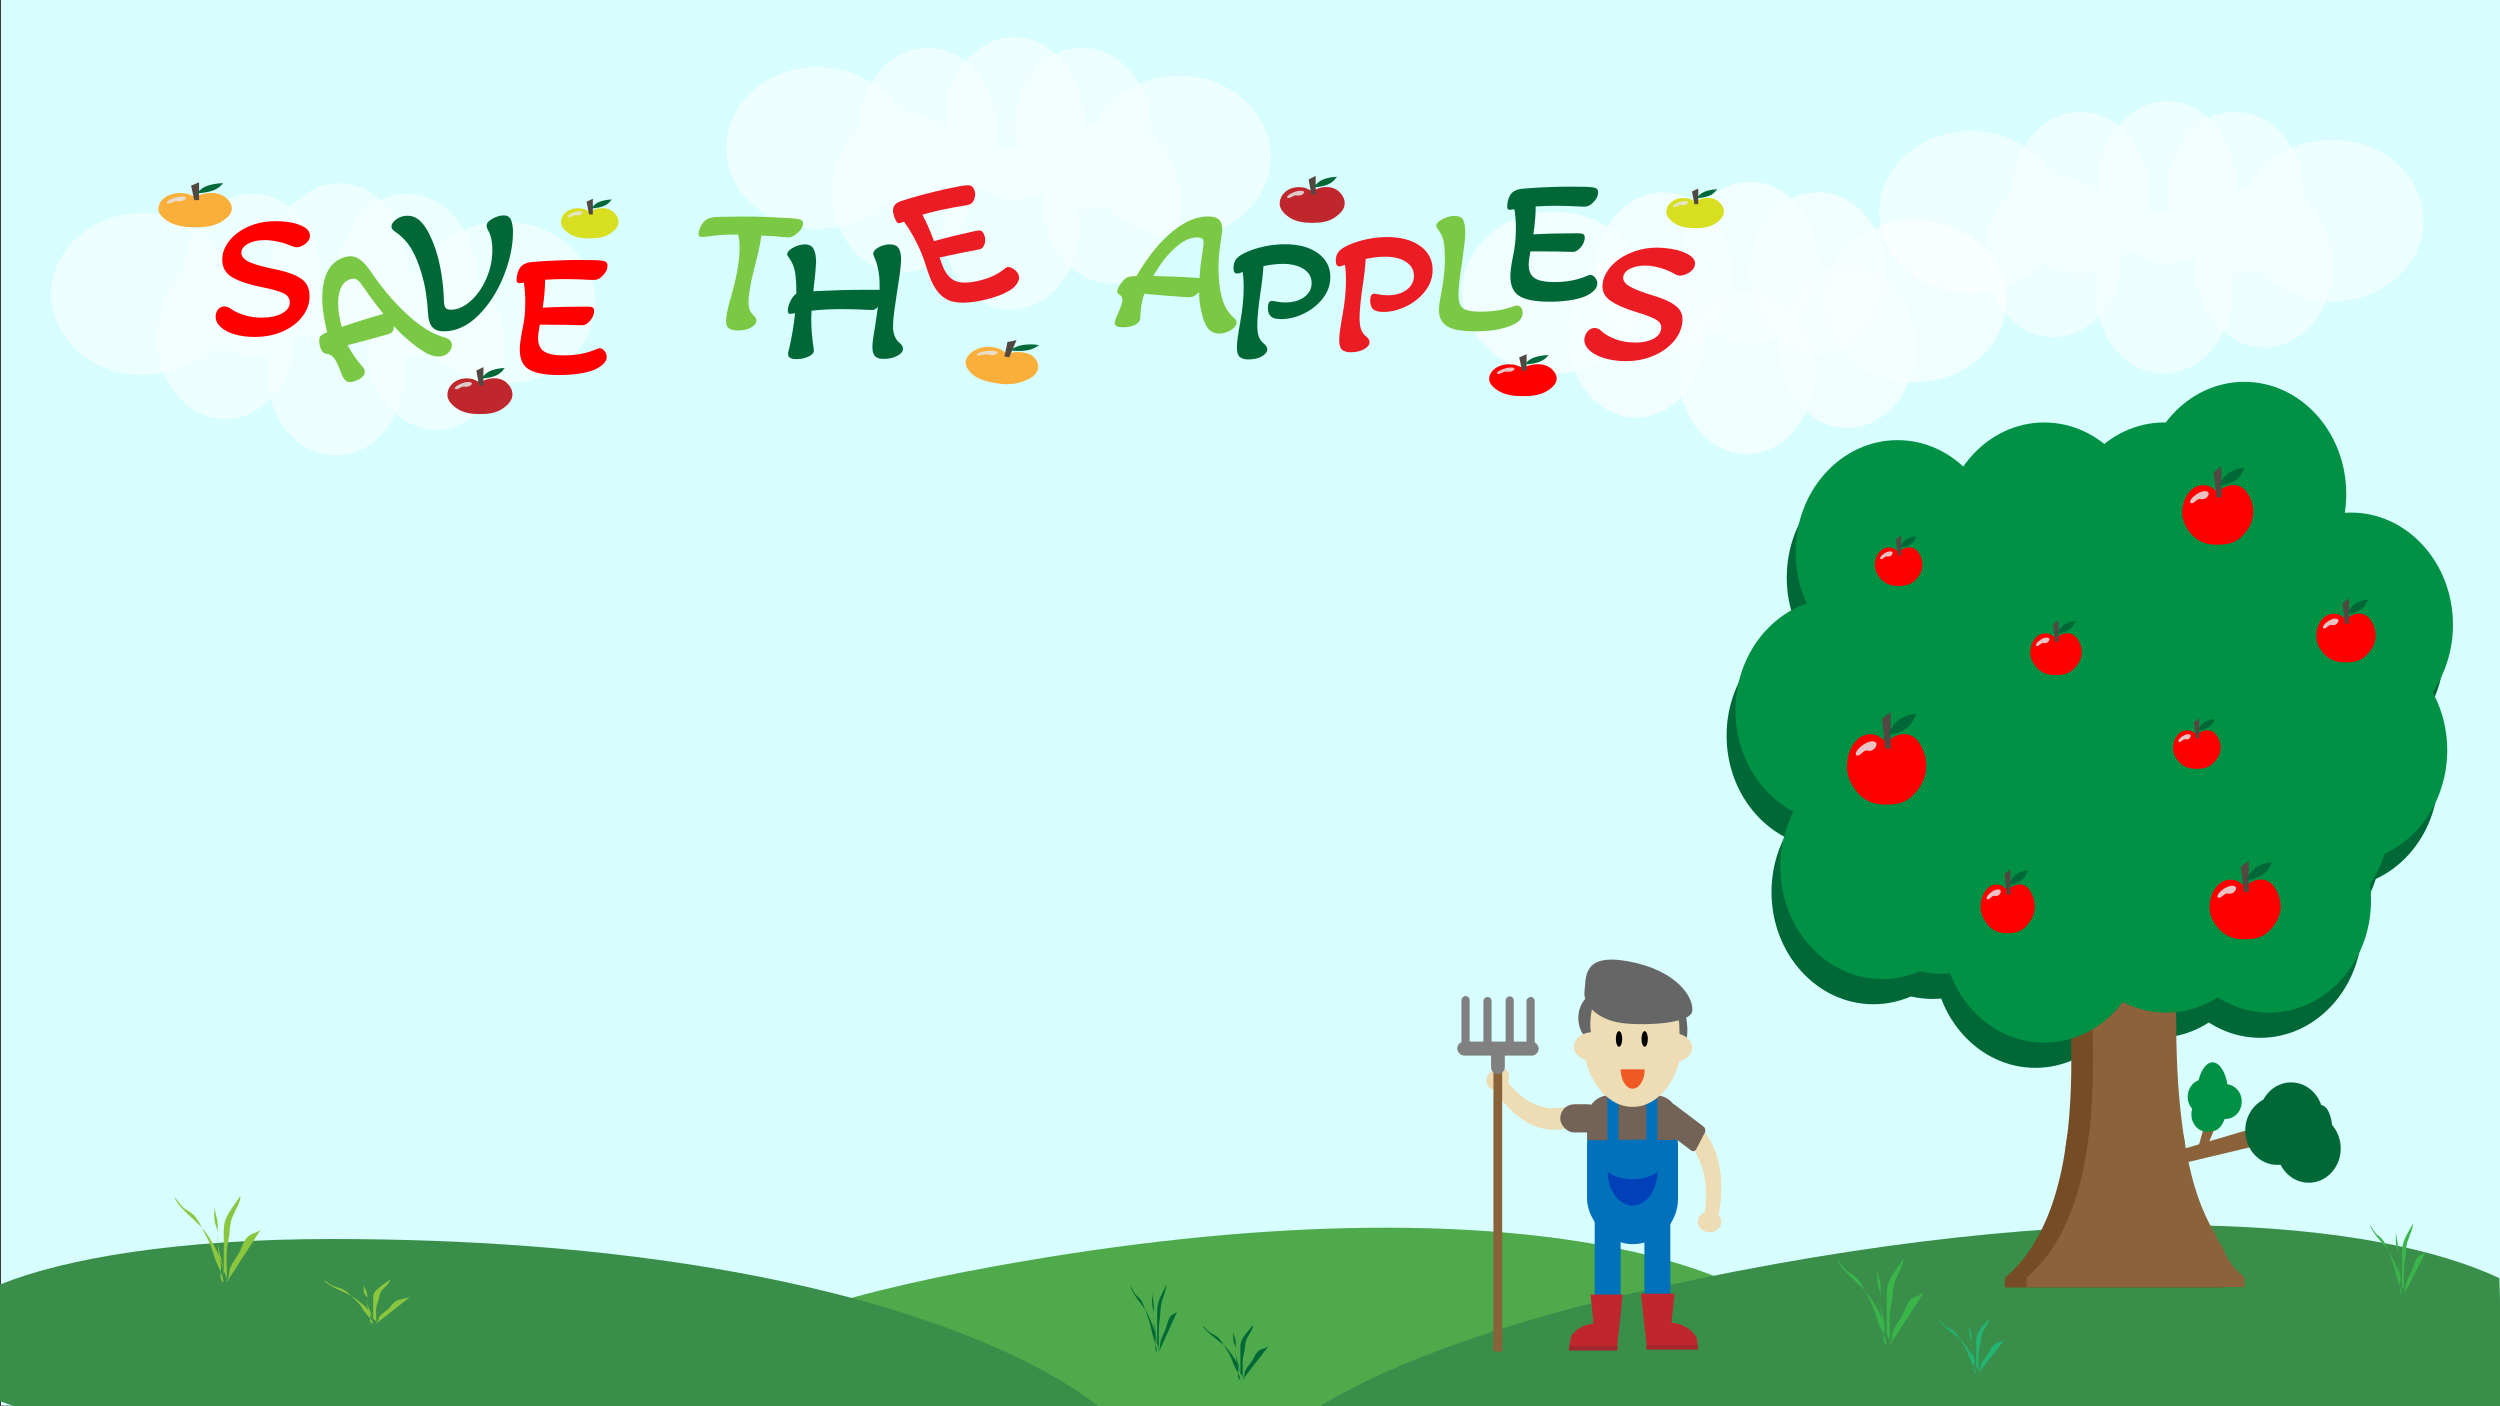 <?xml version="1.0" encoding="UTF-8"?><svg id="Layer_1" xmlns="http://www.w3.org/2000/svg" viewBox="0 0 1920 1080"><rect x="0" y="0" width="1920" height="1080" fill="#333333" stroke="none"/><defs><style>.cls-1{fill:#faaf3b;}.cls-2{fill:#0041ba;}.cls-3{fill:#006837;}.cls-4{fill:#009145;}.cls-5{fill:#0071ba;}.cls-6{fill:#ec1c24;}.cls-7{fill:#ef5a24;}.cls-8{fill:#eddcb4;}.cls-9{fill:red;}.cls-10{fill:#8b6239;}.cls-11{fill:#666;}.cls-12{fill:#736357;}.cls-13{fill:#8cc63f;}.cls-14{fill:#d8df21;}.cls-15{fill:#d7fdff;}.cls-16{fill:#c0272d;}.cls-17{fill:#bf272d;}.cls-18{fill:#22b573;}.cls-19{fill:#a4272d;}.cls-20{fill:#8a6239;}.cls-21{fill:gray;}.cls-22{fill:#398f4a;}.cls-23{fill:#39b54a;}.cls-24{fill:#534741;}.cls-25{fill:#754c24;}.cls-26{fill:#4eaa4a;}.cls-27{fill:#7ac843;}.cls-28,.cls-29{opacity:.8;}.cls-30{opacity:.7;}.cls-31{fill:#e5e5e5;opacity:.85;}.cls-29{fill:#fff;}</style></defs><g><rect class="cls-15" x=".74" y="-.44" width="1920" height="1080"/><g><path class="cls-26" d="M511.03,1147.37c-130.49-23.8-33.1-120.23,232.32-171.04,419.21-80.24,640.32,.45,650.38,68.37,12.15,82.05-280.63,194.4-459.53,81.63-79.09-49.85-315.68,40.64-423.17,21.03Z"/><path class="cls-22" d="M-.38,1075.9c.4,.15,.79,.31,1.19,.47"/><path class="cls-22" d="M.8,1076.37c103.13,39.62,349.65-4.95,420.36,59.14,159.96,144.97,465.07,89.45,465.07,6.24,0-68.88-206.27-190.19-631.37-190.19-117.52,0-204.72,14.63-255.25,35.11v89.24"/><path class="cls-22" d="M1922.53,1096.78c0-6.03-.07-12.05-.17-18.08-1.08-1.72-.88-4.14-.12-6.61-.59-30.16-1.99-60.3-2.71-90.45-94.01-44.36-311.83-66.27-646.84,7.25-284.51,62.44-387.93,164.45-247.44,183.36,115.72,15.57,368.76-86.05,454.36-38.56,132.83,73.69,321.92,37.45,423-19.35,7.87-4.42,15.19-8.97,21.93-13.6-1.18-.79-2.02-2.1-2.02-3.96Z"/></g><path class="cls-13" d="M174.19,984.56c.28-3.93-1.73-6.43-2.95-9.89-1.34-3.79-1.81-7.78-3.48-11.47-2.42-5.35-5.61-10.63-8.82-15.44-6.73-10.08-20.29-17.66-25.22-28.49,2.44,2.16,4.02,4.94,6.22,7.28,2.23,2.38,4.6,3.21,7.13,5.09,5.27,3.92,7.97,11.79,11.25,17.52,2.92,5.11,4.77,10.85,6.44,16.45,1.38,4.61,7.42,15.13,6.67,19.54-3.94-4.14-.97-9.84-1.83-14.7-1.02-5.76-2.52-10.51-2.48-16.56,.03-4.68,.31-9.5,.05-14.16-.29-5.29-2.61-9.17-2.41-14.75-.02,4.39-.54,9.19,.19,13.48,.47,2.72,1.99,4.98,2.28,7.82,.25,2.4-.67,5.17-.24,7.54,1.68,9.37,4.79,18.15,4.85,27.72,0-10.77,.03-21.54,0-32.3-.02-6.03-.19-9.43,2.32-14.74,2.91-6.18,6.88-10.18,10.36-15.93,1.05,3.14-4.86,12.96-6.23,16.57-2.2,5.79-1.48,11.31-2.9,17.38-2.36,10.08-.7,20.89-1.3,31.33,2.36-3.44,1.44-6.93,2.89-10.5,1.74-4.3,5.28-8.16,7.32-12.5,1.36-2.9,2.67-6.79,4.5-9.37,3.11-4.38,7.39-3.92,11.39-7.02"/><path class="cls-3" d="M889.99,1038.31c.16-3.06-.94-5.01-1.61-7.7-.73-2.95-.99-6.06-1.9-8.93-1.32-4.17-3.06-8.28-4.82-12.02-3.67-7.85-11.07-13.75-13.76-22.18,1.33,1.68,2.19,3.84,3.39,5.67,1.22,1.85,2.51,2.5,3.89,3.96,2.88,3.05,4.35,9.18,6.14,13.65,1.6,3.98,2.6,8.45,3.51,12.81,.75,3.59,4.05,11.79,3.64,15.22-2.15-3.22-.53-7.67-1-11.45-.56-4.49-1.37-8.19-1.36-12.9,.01-3.64,.17-7.4,.03-11.03-.16-4.12-1.42-7.14-1.31-11.49-.01,3.42-.3,7.16,.11,10.5,.25,2.12,1.08,3.88,1.25,6.09,.14,1.87-.37,4.02-.13,5.87,.92,7.3,2.61,14.13,2.64,21.59,0-8.39,.02-16.77,0-25.16,0-4.69-.1-7.35,1.26-11.48,1.59-4.81,3.75-7.93,5.65-12.41,.57,2.45-2.65,10.09-3.4,12.91-1.2,4.51-.81,8.81-1.58,13.53-1.29,7.85-.38,16.27-.71,24.4,1.29-2.68,.79-5.4,1.58-8.17,.95-3.35,2.88-6.35,3.99-9.73,.74-2.25,1.46-5.29,2.46-7.3,1.7-3.41,4.03-3.05,6.22-5.47"/><path class="cls-23" d="M1846.26,994.29c.18-3.24-1.13-5.3-1.92-8.15-.87-3.12-1.18-6.41-2.27-9.45-1.58-4.41-3.65-8.76-5.74-12.72-4.38-8.3-13.21-14.55-16.42-23.47,1.59,1.78,2.62,4.07,4.05,6,1.45,1.96,2.99,2.64,4.64,4.19,3.43,3.23,5.19,9.71,7.32,14.43,1.9,4.21,3.1,8.94,4.19,13.55,.9,3.8,4.83,12.47,4.34,16.1-2.56-3.41-.63-8.11-1.19-12.11-.67-4.75-1.64-8.66-1.62-13.64,.02-3.85,.2-7.82,.04-11.67-.19-4.36-1.7-7.55-1.57-12.15-.01,3.62-.35,7.57,.13,11.11,.3,2.24,1.29,4.1,1.49,6.44,.16,1.98-.44,4.26-.16,6.21,1.1,7.72,3.12,14.95,3.15,22.83,0-8.87,.02-17.74,0-26.61-.01-4.97-.12-7.77,1.51-12.14,1.9-5.09,4.48-8.39,6.75-13.13,.68,2.59-3.17,10.68-4.06,13.65-1.43,4.77-.97,9.32-1.89,14.31-1.54,8.3-.46,17.21-.85,25.81,1.54-2.84,.94-5.71,1.88-8.65,1.13-3.55,3.43-6.72,4.77-10.3,.89-2.39,1.74-5.59,2.93-7.72,2.02-3.61,4.81-3.23,7.42-5.79"/><path class="cls-18" d="M1519.52,1054.4c.21-2.47-1.31-4.04-2.23-6.21-1.02-2.38-1.37-4.89-2.63-7.21-1.83-3.36-4.25-6.68-6.67-9.7-5.09-6.34-15.35-11.1-19.08-17.91,1.85,1.36,3.04,3.1,4.71,4.58,1.68,1.49,3.48,2.02,5.39,3.2,3.99,2.46,6.03,7.41,8.51,11.01,2.21,3.21,3.61,6.82,4.87,10.34,1.04,2.9,5.61,9.51,5.05,12.28-2.98-2.6-.73-6.19-1.38-9.24-.77-3.62-1.9-6.61-1.88-10.41,.02-2.94,.23-5.97,.04-8.9-.22-3.33-1.97-5.76-1.82-9.27-.02,2.76-.41,5.78,.15,8.48,.35,1.71,1.5,3.13,1.73,4.92,.19,1.51-.51,3.25-.18,4.74,1.27,5.89,3.62,11.41,3.66,17.42,0-6.77,.02-13.54,0-20.31-.01-3.79-.14-5.93,1.75-9.27,2.2-3.88,5.2-6.4,7.84-10.02,.79,1.97-3.68,8.15-4.71,10.42-1.66,3.64-1.12,7.11-2.2,10.92-1.78,6.34-.53,13.13-.99,19.69,1.78-2.17,1.09-4.36,2.18-6.6,1.32-2.7,3.99-5.13,5.54-7.86,1.03-1.82,2.02-4.27,3.4-5.89,2.35-2.75,5.59-2.46,8.62-4.42"/><path class="cls-23" d="M1451.39,1032.91c.28-3.93-1.73-6.43-2.95-9.89-1.34-3.79-1.81-7.78-3.48-11.47-2.42-5.35-5.61-10.63-8.82-15.44-6.73-10.08-20.29-17.66-25.22-28.49,2.44,2.16,4.02,4.94,6.22,7.28,2.23,2.38,4.6,3.21,7.13,5.09,5.27,3.92,7.97,11.79,11.25,17.52,2.92,5.11,4.77,10.85,6.44,16.45,1.38,4.61,7.42,15.13,6.67,19.54-3.94-4.14-.97-9.84-1.83-14.7-1.02-5.76-2.52-10.51-2.48-16.56,.03-4.68,.31-9.5,.05-14.16-.29-5.29-2.61-9.17-2.41-14.75-.02,4.39-.54,9.19,.19,13.48,.47,2.72,1.99,4.98,2.28,7.82,.25,2.4-.67,5.17-.24,7.54,1.68,9.37,4.79,18.15,4.85,27.72,0-10.77,.03-21.54,0-32.3-.02-6.03-.19-9.43,2.32-14.74,2.91-6.18,6.88-10.18,10.36-15.93,1.05,3.14-4.86,12.96-6.23,16.57-2.2,5.79-1.48,11.31-2.9,17.38-2.36,10.08-.7,20.89-1.3,31.33,2.36-3.44,1.44-6.93,2.89-10.5,1.74-4.3,5.28-8.16,7.32-12.5,1.36-2.9,2.67-6.79,4.5-9.37,3.11-4.38,7.39-3.92,11.39-7.02"/><path class="cls-3" d="M954.43,1059.4c.22-2.49-1.31-4.06-2.24-6.25-1.02-2.39-1.38-4.92-2.65-7.25-1.84-3.38-4.26-6.71-6.7-9.75-5.11-6.37-15.41-11.15-19.16-18,1.86,1.37,3.06,3.12,4.73,4.6s3.49,2.03,5.41,3.21c4.01,2.47,6.06,7.45,8.55,11.07,2.22,3.23,3.62,6.86,4.89,10.39,1.04,2.91,5.64,9.56,5.07,12.34-2.99-2.62-.73-6.22-1.39-9.29-.78-3.64-1.91-6.64-1.89-10.46,.02-2.96,.23-6,.04-8.95-.22-3.34-1.98-5.79-1.83-9.32-.02,2.77-.41,5.81,.15,8.52,.35,1.72,1.51,3.15,1.73,4.94,.19,1.51-.51,3.26-.19,4.76,1.28,5.92,3.64,11.47,3.68,17.51,0-6.8,.02-13.61,0-20.41-.01-3.81-.14-5.96,1.76-9.31,2.21-3.9,5.23-6.43,7.87-10.07,.8,1.98-3.69,8.19-4.73,10.47-1.67,3.66-1.13,7.14-2.21,10.98-1.79,6.37-.54,13.2-.99,19.79,1.79-2.18,1.1-4.38,2.19-6.63,1.32-2.72,4.01-5.16,5.56-7.9,1.04-1.83,2.03-4.29,3.42-5.92,2.36-2.77,5.62-2.47,8.65-4.44"/><path class="cls-13" d="M288.94,1016.47c.28-2-1.73-3.27-2.95-5.03-1.34-1.93-1.81-3.96-3.48-5.83-2.42-2.72-5.61-5.4-8.82-7.85-6.73-5.13-20.29-8.98-25.22-14.49,2.44,1.1,4.02,2.51,6.22,3.7s4.6,1.63,7.13,2.59c5.27,1.99,7.97,6,11.25,8.91,2.92,2.6,4.77,5.52,6.44,8.36,1.38,2.34,7.42,7.7,6.67,9.94-3.94-2.1-.97-5.01-1.83-7.47-1.02-2.93-2.52-5.35-2.48-8.42,.03-2.38,.31-4.83,.05-7.2-.29-2.69-2.61-4.66-2.41-7.5-.02,2.23-.54,4.68,.19,6.86,.47,1.38,1.99,2.53,2.28,3.98,.25,1.22-.67,2.63-.24,3.83,1.68,4.77,4.79,9.23,4.85,14.09,0-5.48,.03-10.95,0-16.43-.02-3.06-.19-4.8,2.32-7.5,2.91-3.14,6.88-5.18,10.36-8.1,1.05,1.6-4.86,6.59-6.23,8.43-2.2,2.94-1.48,5.75-2.9,8.84-2.36,5.13-.7,10.62-1.3,15.93,2.36-1.75,1.44-3.52,2.89-5.34,1.74-2.19,5.28-4.15,7.32-6.36,1.36-1.47,2.67-3.45,4.5-4.76,3.11-2.23,7.39-1.99,11.39-3.57"/><g class="cls-30"><ellipse class="cls-29" cx="1513.39" cy="162.78" rx="70.22" ry="62.18"/><ellipse class="cls-29" cx="1739.01" cy="204.72" rx="52.35" ry="62.18"/><ellipse class="cls-29" cx="1661.72" cy="224.59" rx="52.35" ry="62.18"/><ellipse class="cls-29" cx="1576.96" cy="196.63" rx="52.35" ry="62.18"/><ellipse class="cls-29" cx="1790.95" cy="169.4" rx="70.22" ry="62.18"/><ellipse class="cls-29" cx="1716.57" cy="148.06" rx="52.35" ry="62.18"/><ellipse class="cls-29" cx="1664.22" cy="139.96" rx="52.35" ry="62.18"/><ellipse class="cls-29" cx="1597.74" cy="148.06" rx="52.35" ry="62.18"/></g><g class="cls-28"><ellipse class="cls-29" cx="1193.06" cy="224.61" rx="70.22" ry="62.18"/><ellipse class="cls-29" cx="1418.68" cy="266.56" rx="52.35" ry="62.18"/><ellipse class="cls-29" cx="1341.39" cy="286.43" rx="52.35" ry="62.18"/><ellipse class="cls-29" cx="1256.63" cy="258.46" rx="52.35" ry="62.18"/><ellipse class="cls-29" cx="1470.62" cy="231.24" rx="70.22" ry="62.18"/><ellipse class="cls-29" cx="1396.24" cy="209.89" rx="52.35" ry="62.18"/><ellipse class="cls-29" cx="1343.89" cy="201.8" rx="52.35" ry="62.18"/><ellipse class="cls-29" cx="1277.41" cy="209.89" rx="52.35" ry="62.18"/></g><g class="cls-30"><ellipse class="cls-29" cx="628.06" cy="113.61" rx="70.22" ry="62.18"/><ellipse class="cls-29" cx="853.68" cy="155.56" rx="52.35" ry="62.18"/><ellipse class="cls-29" cx="776.39" cy="175.43" rx="52.35" ry="62.18"/><ellipse class="cls-29" cx="691.63" cy="147.46" rx="52.35" ry="62.18"/><ellipse class="cls-29" cx="905.62" cy="120.24" rx="70.22" ry="62.18"/><ellipse class="cls-29" cx="831.24" cy="98.89" rx="52.35" ry="62.18"/><ellipse class="cls-29" cx="778.89" cy="90.8" rx="52.35" ry="62.18"/><ellipse class="cls-29" cx="712.41" cy="98.89" rx="52.35" ry="62.18"/></g><g class="cls-30"><ellipse class="cls-29" cx="109.53" cy="225.75" rx="70.22" ry="62.18"/><ellipse class="cls-29" cx="335.15" cy="267.69" rx="52.35" ry="62.18"/><ellipse class="cls-29" cx="257.87" cy="287.56" rx="52.35" ry="62.18"/><ellipse class="cls-29" cx="173.1" cy="259.6" rx="52.35" ry="62.18"/><ellipse class="cls-29" cx="387.09" cy="232.37" rx="70.22" ry="62.18"/><ellipse class="cls-29" cx="312.71" cy="211.03" rx="52.35" ry="62.18"/><ellipse class="cls-29" cx="260.36" cy="202.93" rx="52.35" ry="62.18"/><ellipse class="cls-29" cx="193.88" cy="211.03" rx="52.35" ry="62.18"/></g></g><g><g><ellipse class="cls-3" cx="1484.17" cy="681.01" rx="78.29" ry="86.17"/><ellipse class="cls-3" cx="1449.06" cy="621.31" rx="78.29" ry="86.17"/><ellipse class="cls-3" cx="1449.06" cy="535.82" rx="78.29" ry="86.17"/><ellipse class="cls-3" cx="1563.19" cy="733.93" rx="78.29" ry="86.17"/><ellipse class="cls-3" cx="1563.19" cy="429.98" rx="78.29" ry="86.17"/><ellipse class="cls-3" cx="1484.17" cy="484.26" rx="78.29" ry="86.17"/><ellipse class="cls-3" cx="1734.4" cy="484.26" rx="78.29" ry="86.17"/><ellipse class="cls-3" cx="1655.38" cy="429.98" rx="78.29" ry="86.17"/><ellipse class="cls-3" cx="1750.49" cy="647.09" rx="78.29" ry="86.17"/><ellipse class="cls-3" cx="1769.51" cy="535.82" rx="78.29" ry="86.17"/><ellipse class="cls-3" cx="1716.84" cy="398.77" rx="78.29" ry="86.17"/><ellipse class="cls-3" cx="1794.39" cy="595.53" rx="78.29" ry="86.17"/><ellipse class="cls-3" cx="1656.84" cy="710.87" rx="78.29" ry="86.17"/><ellipse class="cls-3" cx="1538.32" cy="571.1" rx="78.29" ry="86.17"/><ellipse class="cls-3" cx="1438.81" cy="685.09" rx="78.29" ry="86.17"/><ellipse class="cls-3" cx="1450.52" cy="443.55" rx="78.29" ry="86.17"/><ellipse class="cls-3" cx="1404.32" cy="564.95" rx="78.29" ry="86.17"/><ellipse class="cls-3" cx="1672.94" cy="571.1" rx="78.29" ry="86.17"/><ellipse class="cls-3" cx="1577.82" cy="603.67" rx="78.29" ry="86.17"/><ellipse class="cls-3" cx="1595.38" cy="516.83" rx="78.29" ry="86.17"/><ellipse class="cls-3" cx="1798.78" cy="499.19" rx="78.29" ry="86.17"/><ellipse class="cls-3" cx="1735.86" cy="710.87" rx="78.29" ry="86.17"/></g><g><path class="cls-25" d="M1654.58,778.93s0-.06,0-.1c0-4.83-.04-9.64-.42-14.42h-64.84c.81,15.34,1.4,30.69,1.46,46.06,.09,24.62-.94,49.68-4.91,74.09v89.72h75.49v-95.73c-.81-4.85-1.51-9.68-2.14-14.48-3.7-28.21-4.59-56.68-4.64-85.14Z"/><path class="cls-25" d="M1706.99,981.36c-.21-.34-.42-.68-.62-1.02-7.68-5.36-12.8-13.35-16.23-22.32-2.15-2.69-3.77-5.73-5.07-9.22-13.92-22.52-20.69-49.84-24.68-76.41-11.17-8.54-23.74-13.34-37.03-13.34s-24.81,4.41-35.62,12.28c-1.79,14.85-4.53,29.53-8.62,43.8-7.33,25.56-19.8,49.91-39.4,66.28-.09,2.44-.14,4.9-.14,7.37h167.56c0-2.49-.05-4.96-.14-7.42Z"/></g><path class="cls-10" d="M1671.26,778.64s0-.06,0-.1c0-4.83-.04-9.64-.42-14.42h-64.84c.81,15.34,1.4,30.69,1.46,46.06,.09,24.62-.94,49.68-4.91,74.09v89.72h75.49v-95.73c-.81-4.85-1.51-9.68-2.14-14.48-3.7-28.21-4.59-56.68-4.64-85.14Z"/><path class="cls-10" d="M1723.66,981.07c-.21-.34-.42-.68-.62-1.02-7.68-5.36-12.8-13.35-16.23-22.32-2.15-2.69-3.77-5.73-5.07-9.22-13.92-22.52-20.69-49.84-24.68-76.41-11.17-8.54-23.74-13.34-37.03-13.34s-24.81,4.41-35.62,12.28c-1.79,14.85-4.53,29.53-8.62,43.8-7.33,25.56-19.8,49.91-39.4,66.28-.09,2.44-.14,4.9-.14,7.37h167.56c0-2.49-.05-4.96-.14-7.42Z"/><g><ellipse class="cls-4" cx="1490.97" cy="661.66" rx="78.29" ry="86.17"/><ellipse class="cls-4" cx="1455.85" cy="601.96" rx="78.29" ry="86.17"/><ellipse class="cls-4" cx="1455.85" cy="516.47" rx="78.29" ry="86.17"/><ellipse class="cls-4" cx="1569.99" cy="714.58" rx="78.29" ry="86.17"/><ellipse class="cls-4" cx="1569.99" cy="410.63" rx="78.29" ry="86.17"/><ellipse class="cls-4" cx="1490.97" cy="464.91" rx="78.29" ry="86.17"/><ellipse class="cls-4" cx="1741.19" cy="464.91" rx="78.29" ry="86.17"/><ellipse class="cls-4" cx="1662.18" cy="410.63" rx="78.29" ry="86.17"/><ellipse class="cls-4" cx="1757.29" cy="627.74" rx="78.29" ry="86.17"/><ellipse class="cls-4" cx="1776.31" cy="516.47" rx="78.29" ry="86.17"/><ellipse class="cls-4" cx="1723.63" cy="379.42" rx="78.29" ry="86.17"/><ellipse class="cls-4" cx="1801.19" cy="576.18" rx="78.29" ry="86.17"/><ellipse class="cls-4" cx="1663.64" cy="691.52" rx="78.29" ry="86.17"/><ellipse class="cls-4" cx="1545.11" cy="551.75" rx="78.29" ry="86.17"/><ellipse class="cls-4" cx="1445.61" cy="665.73" rx="78.29" ry="86.17"/><ellipse class="cls-4" cx="1457.32" cy="424.2" rx="78.29" ry="86.17"/><ellipse class="cls-4" cx="1411.12" cy="545.6" rx="78.29" ry="86.17"/><ellipse class="cls-4" cx="1679.74" cy="551.75" rx="78.29" ry="86.17"/><ellipse class="cls-4" cx="1584.62" cy="584.32" rx="78.29" ry="86.17"/><ellipse class="cls-4" cx="1602.18" cy="497.48" rx="78.29" ry="86.17"/><ellipse class="cls-4" cx="1805.58" cy="479.84" rx="78.29" ry="86.17"/><ellipse class="cls-4" cx="1742.66" cy="691.52" rx="78.29" ry="86.17"/></g><path class="cls-10" d="M1631.38,904.12l-1.63-7.86c31.36-9.25,62.73-18.5,94.09-27.75,8.33,2.55,16.66,5.11,24.99,7.66l-117.45,27.94Z"/><path class="cls-10" d="M1694.05,883.13l-5.6-2.64c3.12-11.11,6.23-22.23,9.35-33.34,4.09-1.02,8.18-2.04,12.28-3.06l-16.03,39.04Z"/><ellipse class="cls-3" cx="1748.9" cy="868.29" rx="24.57" ry="26.33"/><ellipse class="cls-3" cx="1759.58" cy="857.6" rx="24.57" ry="26.33"/><ellipse class="cls-3" cx="1773.11" cy="882.02" rx="24.57" ry="26.33"/><ellipse class="cls-4" cx="1699.26" cy="842.27" rx="12.25" ry="26.4"/><ellipse class="cls-4" cx="1692.38" cy="842.31" rx="12.21" ry="13.32"/><ellipse class="cls-4" cx="1695.2" cy="855.94" rx="12.21" ry="13.32"/><ellipse class="cls-4" cx="1709.44" cy="846.02" rx="12.21" ry="13.32"/><ellipse class="cls-3" cx="1782.37" cy="868.22" rx="8.9" ry="19.53"/></g><g><g><path class="cls-9" d="M1195.34,292.3c-.2,.88-.54,1.67-.98,2.39-.3,.49-1.51,2.43-4.66,4.55-1.64,1.1-3.8,2.55-7.63,3.64-4.34,1.23-8.36,1.28-11.35,1.32-3.22,.04-9.31,.13-15.1-1.82-3.44-1.15-5.44-2.57-6.7-3.47-2.74-1.95-3.84-3.68-4.1-4.11-.46-.75-.83-1.58-1.03-2.5-.06-.3-1.02-5.28,4.27-9.18,.84-.62,2.64-1.92,5.74-2.72,.3-.08,.53-.13,.6-.15,3.32-.75,6.34-.42,7.36-.31,4.75,.55,4.58,1.99,7.74,2.02,3.04,.03,3.34-1.29,7.73-1.95,1.24-.18,4.73-.68,8.38,.21,4.09,1,6.13,3.17,7.18,4.3,1.14,1.22,3.38,4.11,2.57,7.77Z"/><path class="cls-24" d="M1172.39,284.8h-3.42c-.74-3.44-1.48-6.89-2.22-10.33,1.88-.81,3.76-1.61,5.65-2.42v12.75Z"/><path class="cls-31" d="M1151.01,287.2c-2.22,.18-1.91-1.35,1.43-2.93,5.29-2.49,9.53-2.3,10.48-1.51,1.15,.96-1.88,3.39-5.87,2.65-1.76-.32-4.21,1.63-6.04,1.78Z"/><g><path class="cls-3" d="M1189.36,272.75c-1.32-.03-2.47,.05-3.34,.13-1.36,.13-2.45,.33-3.36,.5-.81,.15-1.49,.3-2,.42,.96-.21,1.99-.44,2-.42,0,.03-2.76,.53-4.98,1.39-1.98,.77-4.48,2.2-6.77,5.1,2.94-.97,6.09-2.09,9.39-3.36,3.28-1.27,6.3-2.53,9.06-3.76Z"/><path class="cls-3" d="M1170.95,279.78c1.32,.03,2.47-.05,3.34-.13,1.36-.13,2.45-.33,3.36-.5,.81-.15,1.49-.3,2-.42-.96,.21-1.99,.44-2,.42,0-.03,2.76-.53,4.98-1.39,1.98-.77,4.48-2.2,6.77-5.1-2.94,.97-6.09,2.09-9.39,3.36-3.28,1.27-6.3,2.53-9.06,3.76Z"/></g></g><g><path class="cls-16" d="M1032.56,157.76c-.19,.99-.52,1.88-.95,2.68-.29,.55-1.46,2.73-4.49,5.11-1.58,1.23-3.66,2.87-7.35,4.08-4.18,1.38-8.05,1.44-10.93,1.48-3.1,.05-8.97,.14-14.55-2.04-3.31-1.3-5.24-2.89-6.45-3.89-2.64-2.19-3.7-4.13-3.95-4.61-.44-.84-.8-1.77-.99-2.81-.06-.33-.98-5.92,4.11-10.3,.81-.7,2.55-2.16,5.53-3.06,.29-.09,.51-.15,.58-.16,3.2-.84,6.11-.48,7.09-.34,4.58,.62,4.41,2.23,7.46,2.27,2.92,.04,3.22-1.45,7.45-2.18,1.2-.21,4.55-.77,8.07,.24,3.94,1.13,5.9,3.56,6.92,4.82,1.1,1.37,3.26,4.61,2.47,8.72Z"/><path class="cls-24" d="M1010.45,149.35h-3.3c-.71-3.86-1.43-7.72-2.14-11.58,1.81-.9,3.62-1.81,5.44-2.71v14.3Z"/><path class="cls-31" d="M989.86,152.05c-2.14,.2-1.84-1.51,1.38-3.28,5.09-2.8,9.18-2.58,10.09-1.69,1.11,1.08-1.81,3.8-5.65,2.98-1.7-.36-4.06,1.83-5.82,2Z"/><g><path class="cls-3" d="M1026.8,135.84c-1.28-.03-2.38,.05-3.22,.15-1.31,.15-2.36,.37-3.23,.56-.78,.17-1.44,.34-1.93,.47,.92-.24,1.92-.49,1.93-.47,0,.04-2.66,.6-4.79,1.56-1.91,.86-4.31,2.47-6.52,5.72,2.83-1.09,5.86-2.34,9.04-3.77,3.15-1.42,6.07-2.84,8.72-4.22Z"/><path class="cls-3" d="M1009.07,143.72c1.28,.03,2.38-.05,3.22-.15,1.31-.15,2.36-.37,3.23-.56,.78-.17,1.44-.34,1.93-.47-.92,.24-1.92,.49-1.93,.47,0-.04,2.66-.6,4.79-1.56,1.91-.86,4.31-2.47,6.52-5.72-2.83,1.09-5.86,2.34-9.04,3.77-3.15,1.42-6.07,2.84-8.72,4.22Z"/></g></g><g><path class="cls-14" d="M1323.85,163.93c-.17,.83-.46,1.58-.84,2.26-.26,.47-1.29,2.3-3.98,4.31-1.39,1.04-3.24,2.42-6.51,3.44-3.7,1.16-7.13,1.21-9.68,1.25-2.75,.04-7.94,.12-12.88-1.72-2.93-1.09-4.64-2.44-5.72-3.29-2.34-1.84-3.27-3.48-3.5-3.89-.39-.71-.7-1.49-.88-2.37-.05-.28-.87-5,3.64-8.69,.72-.59,2.25-1.82,4.89-2.58,.25-.07,.45-.12,.51-.14,2.83-.71,5.41-.4,6.28-.29,4.05,.52,3.91,1.88,6.6,1.91,2.59,.03,2.85-1.22,6.59-1.84,1.06-.17,4.03-.65,7.15,.2,3.49,.95,5.23,3,6.13,4.07,.97,1.15,2.89,3.89,2.19,7.35Z"/><path class="cls-24" d="M1304.27,156.83h-2.92c-.63-3.26-1.26-6.51-1.9-9.77l4.81-2.29v12.06Z"/><path class="cls-31" d="M1286.04,159.11c-1.89,.17-1.63-1.28,1.22-2.77,4.51-2.36,8.13-2.18,8.94-1.43,.98,.91-1.6,3.21-5.01,2.51-1.51-.31-3.59,1.55-5.16,1.69Z"/><g><path class="cls-3" d="M1318.75,145.43c-1.13-.03-2.11,.04-2.85,.12-1.16,.13-2.09,.32-2.86,.48-.69,.14-1.27,.28-1.7,.39,.82-.2,1.7-.41,1.7-.39,0,.03-2.35,.5-4.24,1.32-1.69,.73-3.82,2.08-5.78,4.83,2.51-.92,5.19-1.98,8.01-3.18,2.79-1.2,5.37-2.4,7.73-3.56Z"/><path class="cls-3" d="M1303.05,152.09c1.13,.03,2.11-.04,2.85-.12,1.16-.13,2.09-.32,2.86-.48,.69-.14,1.27-.28,1.7-.39-.82,.2-1.7,.41-1.7,.39,0-.03,2.35-.5,4.24-1.32,1.69-.73,3.82-2.08,5.78-4.83-2.51,.92-5.19,1.98-8.01,3.18-2.79,1.2-5.37,2.4-7.73,3.56Z"/></g></g><g><path class="cls-1" d="M177.87,161.73c-.21,.95-.59,1.8-1.07,2.57-.33,.53-1.64,2.61-5.07,4.89-1.78,1.18-4.13,2.74-8.3,3.91-4.72,1.32-9.09,1.38-12.35,1.42-3.51,.05-10.12,.14-16.43-1.95-3.74-1.24-5.91-2.76-7.29-3.73-2.98-2.09-4.18-3.95-4.46-4.41-.5-.8-.9-1.69-1.12-2.69-.07-.32-1.1-5.67,4.64-9.86,.92-.67,2.87-2.06,6.24-2.93,.32-.08,.57-.14,.65-.16,3.61-.81,6.9-.46,8-.33,5.17,.59,4.98,2.14,8.42,2.17,3.3,.03,3.64-1.39,8.41-2.09,1.35-.2,5.14-.73,9.11,.23,4.45,1.08,6.66,3.41,7.81,4.62,1.24,1.31,3.68,4.41,2.79,8.34Z"/><path class="cls-24" d="M152.9,153.68h-3.72c-.81-3.7-1.61-7.39-2.42-11.09l6.14-2.6v13.68Z"/><path class="cls-31" d="M129.64,156.26c-2.42,.19-2.08-1.45,1.56-3.14,5.75-2.68,10.36-2.47,11.4-1.62,1.25,1.03-2.04,3.64-6.38,2.85-1.92-.35-4.58,1.75-6.57,1.91Z"/><g><path class="cls-3" d="M171.36,140.75c-1.44-.03-2.69,.05-3.63,.14-1.48,.14-2.66,.36-3.65,.54-.88,.16-1.62,.32-2.17,.45,1.04-.23,2.17-.47,2.17-.45,0,.04-3,.57-5.41,1.5-2.15,.83-4.87,2.36-7.37,5.47,3.2-1.04,6.62-2.24,10.21-3.61,3.56-1.36,6.85-2.72,9.85-4.04Z"/><path class="cls-3" d="M151.34,148.3c1.44,.03,2.69-.05,3.63-.14,1.48-.14,2.66-.36,3.65-.54,.88-.16,1.62-.32,2.17-.45-1.04,.23-2.17,.47-2.17,.45,0-.04,3-.57,5.41-1.5,2.15-.83,4.87-2.36,7.37-5.47-3.2,1.04-6.62,2.24-10.21,3.61-3.56,1.36-6.85,2.72-9.85,4.04Z"/></g></g><path class="cls-9" d="M180.39,256.82c-4.51-1.3-8.1-3.14-10.77-5.52-2.67-2.38-4-5.1-4-8.15,0-2.15,.63-3.99,1.88-5.52,1.25-1.53,2.86-2.29,4.81-2.29,1.3,0,2.66,.4,4.08,1.21,2.83,2.15,6.42,3.93,10.77,5.32,4.35,1.39,8.86,2.09,13.54,2.09,6.52,0,11.8-1.08,15.82-3.23,4.02-2.16,6.03-4.98,6.03-8.49,0-3.14-1.66-5.5-4.97-7.07-3.32-1.57-8.84-3.12-16.56-4.65-9.46-1.89-16.88-4.33-22.27-7.34-5.38-3.01-8.07-7.61-8.07-13.81,0-4.76,1.68-9.4,5.06-13.94,3.37-4.53,8.21-8.26,14.52-11.18,6.31-2.92,13.54-4.38,21.69-4.38,7.39,0,13.59,1.01,18.6,3.03,5,2.02,7.5,4.69,7.5,8.01,0,1.71-.57,3.23-1.71,4.58s-2.53,2.42-4.16,3.23c-1.63,.81-3.1,1.21-4.4,1.21-1.09,0-2.56-.4-4.4-1.21-3.05-1.35-6.42-2.4-10.11-3.17-3.7-.76-7.01-1.14-9.95-1.14-5.22,0-9.52,.94-12.89,2.83-3.37,1.89-5.06,4.17-5.06,6.87,0,2.88,2.09,5.28,6.28,7.21,4.18,1.93,11.72,3.97,22.59,6.13,7.94,1.8,13.84,4.15,17.7,7.07,3.86,2.92,5.79,7.25,5.79,13s-1.79,10.62-5.38,15.42c-3.59,4.8-8.59,8.64-15.01,11.52-6.42,2.87-13.76,4.31-22.02,4.31-5.44,0-10.41-.65-14.92-1.95Z"/><path class="cls-27" d="M330.01,272.42c-3.63-1.51-8.21-4.52-13.76-9.02-5.55-4.5-10.11-8.79-13.7-12.88-.14,2.01-.54,3.43-1.21,4.26-.67,.83-1.99,1.54-3.97,2.11-8.72,2.52-18.85,5.26-30.38,8.2,1.8,3.42,3.65,6.48,5.55,9.18,1.32,1.88,3.33,4.41,6.03,7.56,1.91,2.21,2.13,4.36,.68,6.45-1.45,2.09-4.06,3.69-7.83,4.78-1.69,.49-3.09,.57-4.2,.26s-2.11-1.09-2.97-2.32c-.98-1.39-2-3.61-3.06-6.65-1.61-4.16-2.96-7.02-4.06-8.58-1.61-2.29-3.54-3.6-5.8-3.93-1.85-.25-3.14-.91-3.89-1.98-1.03-1.47-1.73-3.49-2.1-6.04s-.16-4.39,.61-5.5c1.03-1.08,2.79-2.14,5.3-3.16-3.98-15.69-4.8-28.62-2.47-38.8,2.33-10.18,7.71-16.49,16.14-18.93,3.47-1,6.69-.75,9.65,.75,2.96,1.51,6,4.47,9.11,8.89l3.88,5.52c5.58,7.94,11.54,15.2,17.89,21.78,6.35,6.58,12.28,11.84,17.78,15.76,5.4,3.95,11.07,6.84,17,8.67,1.77,.48,3.05,.94,3.85,1.4,.8,.46,1.46,1.06,1.98,1.79,1.32,1.88,1.35,4.04,.08,6.48-1.27,2.44-3.3,4.06-6.07,4.86-3.07,.89-6.42,.58-10.05-.93Zm-45.95-28.36l10.41-3.01c-4.06-4.93-7.87-9.93-11.44-15.01l-5-7.12c-1.61-2.29-3.02-3.75-4.24-4.39-1.22-.63-2.72-.69-4.51-.17-4.86,1.41-7.88,5.43-9.05,12.08-1.18,6.64-.43,14.85,2.25,24.61,10.42-3.51,17.61-5.83,21.58-6.98Z"/><path class="cls-3" d="M332.15,251.35c-1.96-2.07-3.1-5.57-3.43-10.51-.55-11.31-2.18-21.5-4.89-30.57-2.07-7.27-4.68-13.6-7.83-18.99-3.16-5.39-7.29-9.79-12.4-13.2-.98-.72-1.71-1.37-2.2-1.95-.49-.58-.73-1.28-.73-2.09,0-1.97,1.25-3.86,3.75-5.66,2.5-1.8,5.33-2.69,8.48-2.69,3.59,0,6.77,1.26,9.54,3.77,2.77,2.51,5.3,6.2,7.58,11.04,3.48,7,6.12,14.97,7.91,23.91,1.79,8.94,2.8,17.98,3.02,27.14,.11,2.42,.54,4.09,1.3,4.98,.76,.9,2.06,1.35,3.91,1.35,5.11,0,10.14-2.18,15.09-6.53,4.95-4.35,9-10.08,12.15-17.17,3.15-7.09,4.73-14.5,4.73-22.22,0-6.02-.98-10.82-2.94-14.41-.98-1.71-1.47-3.14-1.47-4.31,0-1.89,1.52-3.66,4.57-5.32,3.04-1.66,5.87-2.49,8.48-2.49,2.83,0,4.73,1.19,5.71,3.57,.98,2.38,1.47,5.5,1.47,9.36,0,10.51-2.39,21.75-7.18,33.74-4.79,11.99-11.28,22.04-19.49,30.17-8.21,8.13-17.05,12.19-26.51,12.19-3.81,0-6.69-1.03-8.64-3.1Z"/><path class="cls-9" d="M406.29,283.77c-4.73-2.83-7.1-7.92-7.1-15.29,0-3.14,.54-7.59,1.63-13.33,.98-4.58,1.66-8.57,2.04-11.99,.38-3.41,.57-7.14,.57-11.18,0-5.66-.38-10.64-1.14-14.95l-3.26,.4c-.87,0-1.47-.16-1.79-.47-.33-.31-.49-.92-.49-1.82,0-1.89,.27-3.75,.82-5.59,.54-1.84,1.3-3.34,2.28-4.51,1.85-2.15,4.67-3.41,8.48-3.77,4.46-.45,10.3-.83,17.54-1.15,7.23-.31,13.46-.47,18.68-.47,10,0,15.93,.18,17.78,.54,1.52,.18,2.61,.56,3.26,1.14,.65,.59,.98,1.46,.98,2.63,0,2.69-1.14,5.16-3.42,7.41-1.3,1.44-2.56,2.42-3.75,2.96-1.2,.54-2.83,.76-4.89,.67-8.05-.45-14.74-.67-20.06-.67-5.77,0-11.04,.18-15.82,.54,0,6.11-.6,13.24-1.79,21.42,9.89-.54,21.15-.81,33.76-.81,2.28,0,3.81,.2,4.57,.61,.76,.4,1.14,1.33,1.14,2.76,0,1.53-.46,3.17-1.39,4.92-.93,1.75-2.15,3.21-3.67,4.38-.76,.63-1.52,1.08-2.28,1.35-.76,.27-1.74,.36-2.93,.27-7.07-.27-15.12-.4-24.14-.4h-7.34c-.87,4.49-1.3,7.9-1.3,10.24,0,4.85,1.52,8.28,4.57,10.3,3.04,2.02,8.05,3.03,15.01,3.03,4.46,0,8.65-.34,12.56-1.01,3.91-.67,7.88-1.82,11.91-3.43,1.52-.72,2.66-1.08,3.43-1.08,1.19,0,2.37,.7,3.51,2.09,1.14,1.39,1.71,2.9,1.71,4.51,0,1.98-.87,3.82-2.61,5.52-1.74,1.71-4.13,3.23-7.18,4.58-3.26,1.26-7.23,2.22-11.91,2.9-4.68,.67-9.57,1.01-14.68,1.01-10.77,0-18.51-1.41-23.24-4.24Z"/><path class="cls-27" d="M559.34,251.73c-1.45-1.28-1.99-3.79-1.6-7.56,.38-3.76,1.64-9.24,3.79-16.44,3.19-11.11,5.22-20.88,6.07-29.31,.81-7.97,.55-14.06-.77-18.25-8.48-.17-16.21,.32-23.2,1.46-2.64,.25-4.18,.37-4.61,.35-1.09-.05-1.8-.26-2.14-.63-.35-.37-.46-1.14-.34-2.31,.15-1.52,.61-3.1,1.38-4.73,.76-1.63,1.69-3.01,2.79-4.14,1.95-2.08,4.96-3.26,9.02-3.54,4.81-.16,10.92-.26,18.34-.32,7.41-.05,14.43,.06,21.05,.34,13.78,.57,21.74,1.09,23.87,1.54,1.5,.24,2.52,.67,3.06,1.27,.54,.61,.74,1.54,.62,2.79-.24,2.42-1.79,4.78-4.64,7.1-1.43,1.2-2.74,2.02-3.93,2.47-1.19,.45-2.7,.58-4.54,.42-4.74-.56-11.01-1-18.83-1.33-.64,5.28-2.31,13.09-4.98,23.41-2.5,9.61-4.06,17.47-4.67,23.56-.35,3.49-.26,6.38,.27,8.65,.53,2.27,1.75,4.26,3.65,5.95,1.39,1.32,2.02,2.69,1.87,4.13-.21,2.06-1.78,3.82-4.7,5.27-2.93,1.45-6.5,2.09-10.74,1.92-2.6-.11-4.63-.8-6.08-2.08Z"/><path class="cls-3" d="M605.23,272.01c0-.72,.16-1.66,.49-2.83,2.28-9.43,3.91-18.99,4.89-28.69-1.63,.36-2.94,.54-3.91,.54-1.09,0-1.63-.81-1.63-2.42,0-2.24,.65-4.69,1.96-7.34,1.3-2.65,2.83-4.6,4.57-5.86,0-7.45-.35-13.07-1.06-16.84-.71-3.77-2.2-7.27-4.49-10.51-.98-1.26-1.47-2.2-1.47-2.83,0-1.7,1.52-3.39,4.57-5.05,3.04-1.66,6.03-2.49,8.97-2.49,3.26,0,5.52,1.19,6.77,3.57,1.25,2.38,1.88,5.81,1.88,10.3-.22,4.58-.93,11.94-2.12,22.09,14.57-.72,27.51-1.08,38.82-1.08h12.07v-3.77c0-7.81-1.25-14.68-3.75-20.61-.76-1.53-1.14-2.6-1.14-3.23,0-1.8,1.36-3.46,4.08-4.98,2.72-1.53,5.65-2.29,8.81-2.29s5.35,.97,6.61,2.9c1.25,1.93,1.88,4.83,1.88,8.69,0,4.13-1.04,12.44-3.1,24.92-.87,5.75-1.61,10.87-2.2,15.35-.6,4.49-.9,8.17-.9,11.04,0,5.93,1.85,10.33,5.55,13.2,1.41,1.35,2.12,2.69,2.12,4.04,0,2.07-1.47,3.88-4.4,5.45-2.94,1.57-6.47,2.36-10.6,2.36-2.83,0-4.95-.65-6.36-1.95-1.41-1.3-2.12-3.75-2.12-7.34,0-2.96,.71-8.39,2.12-16.3l.49-3.23c.87-5.66,1.41-9.38,1.63-11.18-.98,.99-1.79,1.66-2.45,2.02-.65,.36-1.52,.49-2.61,.4-8.7-.45-16.42-.67-23.16-.67-7.94,0-15.5,.4-22.67,1.21-.22,1.8-.33,4.09-.33,6.87,0,6.73,.65,14.41,1.96,23.03,.33,2.07-.93,3.79-3.75,5.19-2.83,1.39-6.04,2.09-9.62,2.09-4.24,0-6.36-1.26-6.36-3.77Z"/><path class="cls-6" d="M730.9,231.42c-5.82-1.66-10.54-5.91-14.17-12.75-1.55-2.92-3.23-7.16-5.05-12.72-1.34-4.45-2.68-8.3-4.01-11.55-1.33-3.25-2.99-6.75-4.98-10.5-2.79-5.25-5.6-9.8-8.44-13.65l-2.85,1.04c-.81,.18-1.45,.16-1.91-.07-.46-.22-.91-.75-1.35-1.59-.93-1.75-1.6-3.54-1.99-5.36-.4-1.82-.43-3.37-.09-4.66,.66-2.38,2.69-4.12,6.07-5.24,3.95-1.33,9.22-2.88,15.82-4.65,6.6-1.77,12.35-3.19,17.22-4.26,9.35-2.05,14.98-3.09,16.88-3.14,1.51-.14,2.72-.01,3.61,.4,.9,.41,1.63,1.16,2.21,2.24,1.33,2.5,1.48,5.03,.45,7.58-.51,1.6-1.19,2.77-2.04,3.52-.85,.75-2.27,1.29-4.24,1.63-7.74,1.23-14.1,2.39-19.08,3.48-5.39,1.18-10.23,2.43-14.52,3.74,3.01,5.67,5.97,12.42,8.88,20.26,8.98-2.52,19.37-5.08,31.16-7.66,2.14-.47,3.66-.59,4.57-.37,.91,.22,1.72,1,2.43,2.33,.75,1.42,1.13,3.03,1.13,4.85,0,1.82-.42,3.42-1.27,4.82-.4,.74-.89,1.31-1.47,1.72-.58,.41-1.45,.69-2.61,.85-6.74,1.2-14.33,2.72-22.76,4.56l-6.86,1.5c1.4,4.35,2.68,7.61,3.83,9.77,2.39,4.5,5.51,7.38,9.35,8.63,3.84,1.25,9.02,1.17,15.52-.25,4.17-.91,7.91-2.08,11.24-3.51,3.33-1.43,6.47-3.3,9.44-5.62,1.07-.98,1.96-1.55,2.67-1.7,1.12-.24,2.55,.16,4.31,1.22,1.75,1.06,3.03,2.34,3.83,3.84,.97,1.84,1.07,3.72,.28,5.66-.78,1.94-2.27,3.85-4.45,5.72-2.43,1.84-5.66,3.54-9.7,5.12-4.04,1.58-8.45,2.89-13.22,3.94-10.06,2.2-18,2.47-23.82,.81Z"/><path class="cls-27" d="M927.69,252.12c-1.97-2.47-3.61-6.54-4.92-12.22-1.32-5.68-1.94-10.86-1.87-15.55-1.68,1.7-3.14,2.8-4.36,3.31-1.23,.51-2.92,.7-5.09,.56-9.52-.6-20.43-1.47-32.71-2.61-1.09,3.54-1.86,6.78-2.31,9.73-.32,2.06-.53,4.89-.65,8.48-.06,2.52-1.53,4.46-4.42,5.81-2.89,1.35-6.38,1.9-10.5,1.64-1.84-.12-3.12-.49-3.84-1.12s-.98-1.62-.78-2.96c.23-1.52,1.07-3.77,2.51-6.74,1.84-4.12,2.88-7.03,3.15-8.73,.38-2.5-.28-4.26-1.98-5.27-1.41-.81-2.02-1.8-1.84-2.96,.25-1.61,1.2-3.58,2.87-5.91,1.67-2.33,3.27-3.85,4.8-4.57,1.73-.61,4.08-.96,7.04-1.04,8.73-14.88,18.06-26.35,27.99-34.43,9.93-8.08,19.49-11.83,28.69-11.24,3.79,.24,6.38,1.49,7.78,3.74,1.4,2.25,1.73,5.79,.99,10.62l-.93,6.03c-1.33,8.67-1.8,16.87-1.4,24.61,.39,7.74,1.45,14.19,3.17,19.35,1.61,5.16,4.28,9.47,8.01,12.96,1.16,.98,1.91,1.79,2.25,2.44,.34,.65,.44,1.38,.32,2.19-.32,2.06-1.97,3.94-4.96,5.64-3,1.71-6.01,2.46-9.04,2.27-3.36-.21-6.02-1.56-7.99-4.02Zm-17.81-39.29l11.36,.72c.31-5.57,.89-11.13,1.74-16.67l1.19-7.78c.38-2.5,.29-4.22-.27-5.16-.57-.94-1.82-1.47-3.77-1.59-5.3-.34-11.05,2.19-17.23,7.57-6.18,5.38-11.9,12.74-17.16,22.06,11.76,.29,19.8,.58,24.13,.85Z"/><path class="cls-3" d="M952.31,274.26c-1.58-1.21-2.37-3.7-2.37-7.48s.87-10.24,2.61-19.66c1.74-9.61,2.61-18.41,2.61-26.4,0-4.67-.27-8.62-.82-11.85-1.74,.81-3.16,1.21-4.24,1.21-.98,0-1.69-.36-2.12-1.08-.44-.72-.65-1.84-.65-3.37,0-2.78,.76-5.1,2.28-6.94,1.52-1.84,4.19-3.57,7.99-5.19,4.02-1.79,8.62-3.23,13.78-4.31,5.16-1.08,10.3-1.62,15.41-1.62,10.55,0,19,2.29,25.36,6.87,6.36,4.58,9.54,10.69,9.54,18.32,0,6.02-1.93,11.49-5.79,16.43-3.86,4.94-8.73,8.82-14.6,11.65-5.87,2.83-11.64,4.24-17.29,4.24-3.81,0-6.47-.69-7.99-2.09-1.52-1.39-2.28-3.57-2.28-6.53,0-3.59,1.03-5.39,3.1-5.39,.54,0,1.68,.18,3.43,.54,2.17,.45,4.46,.67,6.85,.67,5.98,0,10.85-1.39,14.6-4.17,3.75-2.78,5.63-6.37,5.63-10.78s-2.04-8.06-6.12-10.71c-4.08-2.65-9.44-3.97-16.07-3.97-4.46,0-9.41,.59-14.84,1.75-.33,5.93-1.09,12.66-2.28,20.2-1.63,11.31-2.45,19.71-2.45,25.19,0,3.5,.38,6.38,1.14,8.62,.76,2.24,2.17,4.17,4.24,5.79,1.52,1.26,2.28,2.61,2.28,4.04,0,2.07-1.39,3.88-4.16,5.45-2.77,1.57-6.28,2.36-10.52,2.36-2.61,0-4.71-.61-6.28-1.82Z"/><path class="cls-6" d="M1030.87,268.75c-1.58-1.21-2.37-3.7-2.37-7.48s.87-10.24,2.61-19.66c1.74-9.61,2.61-18.41,2.61-26.4,0-4.67-.27-8.62-.82-11.85-1.74,.81-3.16,1.21-4.24,1.21-.98,0-1.69-.36-2.12-1.08-.44-.72-.65-1.84-.65-3.37,0-2.78,.76-5.1,2.28-6.94,1.52-1.84,4.19-3.57,7.99-5.19,4.02-1.79,8.62-3.23,13.78-4.31,5.16-1.08,10.3-1.62,15.41-1.62,10.55,0,19,2.29,25.36,6.87,6.36,4.58,9.54,10.69,9.54,18.32,0,6.02-1.93,11.49-5.79,16.43-3.86,4.94-8.73,8.82-14.6,11.65-5.87,2.83-11.64,4.24-17.29,4.24-3.81,0-6.47-.69-7.99-2.09-1.52-1.39-2.28-3.57-2.28-6.53,0-3.59,1.03-5.39,3.1-5.39,.54,0,1.68,.18,3.43,.54,2.17,.45,4.46,.67,6.85,.67,5.98,0,10.85-1.39,14.6-4.17,3.75-2.78,5.63-6.37,5.63-10.78s-2.04-8.06-6.12-10.71c-4.08-2.65-9.44-3.97-16.07-3.97-4.46,0-9.41,.59-14.84,1.75-.33,5.93-1.09,12.66-2.28,20.2-1.63,11.31-2.45,19.71-2.45,25.19,0,3.5,.38,6.38,1.14,8.62,.76,2.24,2.17,4.17,4.24,5.79,1.52,1.26,2.28,2.61,2.28,4.04,0,2.07-1.39,3.88-4.16,5.45-2.77,1.57-6.28,2.36-10.52,2.36-2.61,0-4.71-.61-6.28-1.82Z"/><path class="cls-27" d="M1111.06,250.33c-3.97-2.74-5.95-6.8-5.95-12.19,0-2.42,.54-6.55,1.63-12.39,1.96-9.88,2.94-18.63,2.94-26.26,0-5.84-.3-10.39-.9-13.67-.6-3.28-1.98-6.4-4.16-9.36-1.09-1.44-1.63-2.47-1.63-3.1,0-1.08,.73-2.2,2.2-3.37,1.47-1.17,3.32-2.15,5.55-2.96,2.23-.81,4.32-1.21,6.28-1.21,3.48,0,5.73,1.08,6.77,3.23,1.03,2.15,1.55,5.75,1.55,10.77,0,2.69-.87,10.15-2.61,22.36-1.74,10.87-2.61,18.9-2.61,24.11,0,3.68,.51,6.44,1.55,8.28,1.03,1.84,2.75,3.08,5.14,3.7,2.39,.72,5.76,1.08,10.11,1.08,9.68,0,18.27-1.39,25.77-4.17,1.3-.36,2.17-.54,2.61-.54,1.09,0,2.04,.52,2.86,1.55,.82,1.03,1.22,2.4,1.22,4.11,0,3.95-2.61,7.05-7.83,9.29-6.96,3.23-16.53,4.85-28.71,4.85-10.55,0-17.81-1.37-21.78-4.11Z"/><path class="cls-3" d="M1167.07,227.46c-4.73-2.83-7.1-7.92-7.1-15.29,0-3.14,.54-7.59,1.63-13.33,.98-4.58,1.66-8.57,2.04-11.99,.38-3.41,.57-7.14,.57-11.18,0-5.66-.38-10.64-1.14-14.95l-3.26,.4c-.87,0-1.47-.16-1.79-.47-.33-.31-.49-.92-.49-1.82,0-1.89,.27-3.75,.82-5.59,.54-1.84,1.3-3.34,2.28-4.51,1.85-2.15,4.67-3.41,8.48-3.77,4.46-.45,10.3-.83,17.54-1.15,7.23-.31,13.46-.47,18.68-.47,10,0,15.93,.18,17.78,.54,1.52,.18,2.61,.56,3.26,1.14,.65,.59,.98,1.46,.98,2.63,0,2.69-1.14,5.16-3.42,7.41-1.3,1.44-2.56,2.42-3.75,2.96-1.2,.54-2.83,.76-4.89,.67-8.05-.45-14.74-.67-20.06-.67-5.77,0-11.04,.18-15.82,.54,0,6.11-.6,13.24-1.79,21.42,9.89-.54,21.15-.81,33.76-.81,2.28,0,3.81,.2,4.57,.61,.76,.4,1.14,1.33,1.14,2.76,0,1.53-.46,3.17-1.39,4.92-.93,1.75-2.15,3.21-3.67,4.38-.76,.63-1.52,1.08-2.28,1.35-.76,.27-1.74,.36-2.93,.27-7.07-.27-15.12-.4-24.14-.4h-7.34c-.87,4.49-1.3,7.9-1.3,10.24,0,4.85,1.52,8.28,4.57,10.3,3.04,2.02,8.05,3.03,15.01,3.03,4.46,0,8.65-.34,12.56-1.01,3.91-.67,7.88-1.82,11.91-3.43,1.52-.72,2.66-1.08,3.43-1.08,1.19,0,2.37,.7,3.51,2.09,1.14,1.39,1.71,2.9,1.71,4.51,0,1.98-.87,3.82-2.61,5.52-1.74,1.71-4.13,3.23-7.18,4.58-3.26,1.26-7.23,2.22-11.91,2.9-4.68,.67-9.57,1.01-14.68,1.01-10.77,0-18.51-1.41-23.24-4.24Z"/><path class="cls-6" d="M1228.78,273.9c-4.2-1.68-7.38-3.81-9.52-6.39-2.15-2.59-2.9-5.39-2.27-8.42,.45-2.14,1.45-3.91,3.01-5.31,1.55-1.41,3.31-2.03,5.24-1.86,1.29,.11,2.56,.63,3.79,1.55,2.35,2.38,5.54,4.44,9.57,6.19,4.02,1.75,8.35,2.83,12.99,3.23,6.47,.56,11.92-.06,16.35-1.85,4.43-1.79,7.02-4.42,7.74-7.89,.65-3.11-.5-5.59-3.46-7.43-2.96-1.84-8.11-3.85-15.45-6.02-8.98-2.68-15.83-5.74-20.54-9.18-4.71-3.44-6.42-8.23-5.14-14.37,.99-4.72,3.62-9.18,7.9-13.38,4.28-4.2,9.85-7.48,16.71-9.84,6.85-2.35,14.33-3.18,22.41-2.48,7.33,.63,13.26,2.16,17.8,4.59,4.54,2.43,6.46,5.29,5.77,8.58-.35,1.69-1.24,3.15-2.65,4.39s-3.01,2.19-4.79,2.85c-1.78,.66-3.32,.94-4.62,.82-1.08-.09-2.45-.62-4.11-1.58-2.74-1.6-5.86-2.93-9.37-4-3.51-1.07-6.71-1.73-9.62-1.98-5.17-.45-9.63,.12-13.36,1.7-3.73,1.58-5.88,3.71-6.44,6.38-.6,2.85,.98,5.41,4.73,7.68,3.75,2.27,10.79,4.94,21.12,8.01,7.49,2.46,12.85,5.3,16.07,8.52,3.22,3.22,4.23,7.68,3.04,13.38s-3.98,10.37-8.54,14.82c-4.55,4.45-10.31,7.83-17.26,10.13-6.96,2.3-14.53,3.09-22.72,2.39-5.39-.47-10.19-1.54-14.39-3.21Z"/><g><path class="cls-1" d="M795.78,286.44c-.6,.88-1.31,1.63-2.09,2.29-.54,.46-2.66,2.24-6.91,3.85-2.2,.84-5.12,1.94-9.62,2.35-5.1,.47-9.34-.22-12.49-.74-3.4-.55-9.82-1.59-15.03-4.68-3.09-1.83-4.56-3.67-5.48-4.84-2.01-2.53-2.39-4.52-2.48-5.01-.15-.86-.17-1.78,.04-2.78,.06-.32,1.28-5.65,8.55-8.71,1.16-.49,3.62-1.5,7.23-1.76,.35-.02,.61-.04,.69-.04,3.81-.16,6.84,.74,7.85,1.05,4.74,1.45,3.92,2.91,7.22,3.53,3.17,.6,4.08-.72,8.97-.58,1.38,.04,5.26,.17,8.69,1.77,3.85,1.8,5.02,4.42,5.62,5.78,.66,1.47,1.72,4.88-.76,8.52Z"/><path class="cls-24" d="M775.05,274.42l-3.59-.63c.75-3.7,1.5-7.4,2.25-11.1l6.99-1.46-5.66,13.19Z"/><path class="cls-31" d="M751.55,272.95c-2.41-.23-1.41-1.75,2.8-2.76,6.65-1.6,11.01-.62,11.66,.38,.78,1.21-3.47,3.16-7.33,1.66-1.71-.66-5.15,.91-7.13,.72Z"/><g><path class="cls-3" d="M798.19,265.09c-1.38-.27-2.61-.41-3.56-.48-1.49-.12-2.72-.11-3.74-.1-.92,0-1.7,.03-2.28,.06,1.1-.04,2.29-.08,2.28-.06,0,.04-3.13,.04-5.84,.52-2.42,.43-5.67,1.45-9.37,4.02,3.52-.46,7.31-1.03,11.34-1.74,4-.7,7.73-1.46,11.17-2.22Z"/><path class="cls-3" d="M775.77,268.96c1.38,.27,2.61,.41,3.56,.48,1.49,.12,2.72,.11,3.74,.1,.92,0,1.7-.03,2.28-.06-1.1,.04-2.29,.08-2.28,.06,0-.04,3.13-.04,5.84-.52,2.42-.43,5.67-1.45,9.37-4.02-3.52,.46-7.31,1.03-11.34,1.74-4,.7-7.73,1.46-11.17,2.22Z"/></g></g><g><path class="cls-14" d="M474.89,171.8c-.17,.83-.46,1.58-.84,2.26-.26,.47-1.29,2.3-3.98,4.31-1.39,1.04-3.24,2.42-6.51,3.44-3.7,1.16-7.13,1.21-9.68,1.25-2.75,.04-7.94,.12-12.88-1.72-2.93-1.09-4.64-2.44-5.72-3.29-2.34-1.84-3.27-3.48-3.5-3.89-.39-.71-.7-1.49-.88-2.37-.05-.28-.87-5,3.64-8.69,.72-.59,2.25-1.82,4.89-2.58,.25-.07,.45-.12,.51-.14,2.83-.71,5.41-.4,6.28-.29,4.05,.52,3.91,1.88,6.6,1.91,2.59,.03,2.85-1.22,6.59-1.84,1.06-.17,4.03-.65,7.15,.2,3.49,.95,5.23,3,6.13,4.07,.97,1.15,2.89,3.89,2.19,7.35Z"/><path class="cls-24" d="M455.31,164.7h-2.92c-.63-3.26-1.26-6.51-1.9-9.77l4.81-2.29v12.06Z"/><path class="cls-31" d="M437.08,166.98c-1.89,.17-1.63-1.28,1.22-2.77,4.51-2.36,8.13-2.18,8.94-1.43,.98,.91-1.6,3.21-5.01,2.51-1.51-.31-3.59,1.55-5.16,1.69Z"/><g><path class="cls-3" d="M469.79,153.3c-1.13-.03-2.11,.04-2.85,.12-1.16,.13-2.09,.32-2.86,.48-.69,.14-1.27,.28-1.7,.39,.82-.2,1.7-.41,1.7-.39,0,.03-2.35,.5-4.24,1.32-1.69,.73-3.82,2.08-5.78,4.83,2.51-.92,5.19-1.98,8.01-3.18,2.79-1.2,5.37-2.4,7.73-3.56Z"/><path class="cls-3" d="M454.09,159.96c1.13,.03,2.11-.04,2.85-.12,1.16-.13,2.09-.32,2.86-.48,.69-.14,1.27-.28,1.7-.39-.82,.2-1.7,.41-1.7,.39,0-.03,2.35-.5,4.24-1.32,1.69-.73,3.82-2.08,5.78-4.83-2.51,.92-5.19,1.98-8.01,3.18-2.79,1.2-5.37,2.4-7.73,3.56Z"/></g></g><g><path class="cls-16" d="M393.38,304.63c-.19,.99-.52,1.88-.95,2.68-.29,.55-1.46,2.73-4.49,5.11-1.58,1.23-3.66,2.87-7.35,4.08-4.18,1.38-8.05,1.44-10.93,1.48-3.1,.05-8.97,.14-14.55-2.04-3.31-1.3-5.24-2.89-6.45-3.89-2.64-2.19-3.7-4.13-3.95-4.61-.44-.84-.8-1.77-.99-2.81-.06-.33-.98-5.92,4.11-10.3,.81-.7,2.55-2.16,5.53-3.06,.29-.09,.51-.15,.58-.16,3.2-.84,6.11-.48,7.09-.34,4.58,.62,4.41,2.23,7.46,2.27,2.92,.04,3.22-1.45,7.45-2.18,1.2-.21,4.55-.77,8.07,.24,3.94,1.13,5.9,3.56,6.92,4.82,1.1,1.37,3.26,4.61,2.47,8.72Z"/><path class="cls-24" d="M371.28,296.21h-3.3c-.71-3.86-1.43-7.72-2.14-11.58,1.81-.9,3.62-1.81,5.44-2.71v14.3Z"/><path class="cls-31" d="M350.68,298.92c-2.14,.2-1.84-1.51,1.38-3.28,5.09-2.8,9.18-2.58,10.09-1.69,1.11,1.08-1.81,3.8-5.65,2.98-1.7-.36-4.06,1.83-5.82,2Z"/><g><path class="cls-3" d="M387.62,282.7c-1.28-.03-2.38,.05-3.22,.15-1.31,.15-2.36,.37-3.23,.56-.78,.17-1.44,.34-1.93,.47,.92-.24,1.92-.49,1.93-.47,0,.04-2.66,.6-4.79,1.56-1.91,.86-4.31,2.47-6.52,5.72,2.83-1.09,5.86-2.34,9.04-3.77,3.15-1.42,6.07-2.84,8.72-4.22Z"/><path class="cls-3" d="M369.89,290.59c1.28,.03,2.38-.05,3.22-.15,1.31-.15,2.36-.37,3.23-.56,.78-.17,1.44-.34,1.93-.47-.92,.24-1.92,.49-1.93,.47,0-.04,2.66-.6,4.79-1.56,1.91-.86,4.31-2.47,6.52-5.72-2.83,1.09-5.86,2.34-9.04,3.77-3.15,1.42-6.07,2.84-8.72,4.22Z"/></g></g></g><g><path class="cls-9" d="M1476.29,435.6c-.14,1.06-.38,2.02-.69,2.89-.21,.6-1.06,2.94-3.28,5.5-1.15,1.33-2.68,3.09-5.37,4.39-3.06,1.48-5.89,1.55-8,1.6-2.27,.05-6.56,.15-10.64-2.2-2.42-1.39-3.83-3.11-4.72-4.19-1.93-2.35-2.7-4.45-2.89-4.96-.32-.9-.58-1.9-.72-3.02-.05-.36-.72-6.38,3.01-11.09,.59-.75,1.86-2.32,4.04-3.29,.21-.09,.37-.16,.42-.18,2.34-.91,4.47-.51,5.18-.37,3.35,.67,3.23,2.4,5.45,2.44,2.14,.04,2.35-1.56,5.45-2.35,.87-.22,3.33-.83,5.9,.25,2.88,1.21,4.32,3.83,5.06,5.19,.8,1.47,2.38,4.96,1.81,9.39Z"/><path class="cls-24" d="M1460,426.54h-2.41c-.52-4.16-1.04-8.32-1.57-12.47,1.33-.97,2.65-1.95,3.98-2.92v15.4Z"/><path class="cls-31" d="M1444.94,429.45c-1.56,.22-1.35-1.63,1.01-3.54,3.72-3.01,6.71-2.78,7.38-1.82,.81,1.16-1.32,4.09-4.13,3.21-1.24-.39-2.97,1.97-4.26,2.15Z"/><g><path class="cls-3" d="M1471.95,411.99c-.93-.03-1.74,.05-2.35,.16-.96,.16-1.73,.4-2.36,.61-.57,.18-1.05,.36-1.41,.5,.67-.26,1.41-.53,1.41-.5,0,.04-1.94,.64-3.5,1.68-1.39,.93-3.16,2.66-4.77,6.16,2.07-1.18,4.29-2.52,6.61-4.06,2.31-1.53,4.44-3.06,6.38-4.55Z"/><path class="cls-3" d="M1458.99,420.49c.93,.03,1.74-.05,2.35-.16,.96-.16,1.73-.4,2.36-.61,.57-.18,1.05-.36,1.41-.5-.67,.26-1.41,.53-1.41,.5,0-.04,1.94-.64,3.5-1.68,1.39-.93,3.16-2.66,4.77-6.16-2.07,1.18-4.29,2.52-6.61,4.06-2.31,1.53-4.44,3.06-6.38,4.55Z"/></g></g><g><path class="cls-9" d="M1479.15,591.58c-.23,1.95-.63,3.7-1.15,5.29-.36,1.09-1.77,5.38-5.47,10.06-1.92,2.43-4.46,5.64-8.96,8.04-5.1,2.71-9.82,2.83-13.33,2.92-3.78,.1-10.93,.28-17.73-4.02-4.04-2.55-6.38-5.69-7.87-7.67-3.22-4.31-4.51-8.14-4.82-9.08-.54-1.65-.97-3.48-1.21-5.53-.08-.66-1.19-11.67,5.01-20.28,.99-1.38,3.1-4.24,6.74-6.02,.35-.17,.62-.29,.7-.32,3.9-1.66,7.44-.94,8.64-.68,5.58,1.22,5.38,4.4,9.09,4.47,3.57,.07,3.93-2.86,9.08-4.3,1.46-.41,5.55-1.51,9.84,.47,4.81,2.22,7.19,7.01,8.43,9.5,1.34,2.69,3.97,9.07,3.01,17.17Z"/><path class="cls-24" d="M1452,575h-4.02c-.87-7.6-1.74-15.21-2.61-22.81,2.21-1.78,4.42-3.56,6.63-5.35v28.16Z"/><path class="cls-31" d="M1426.89,580.32c-2.61,.4-2.25-2.98,1.68-6.47,6.21-5.51,11.19-5.09,12.3-3.33,1.35,2.12-2.2,7.48-6.89,5.86-2.07-.72-4.95,3.61-7.1,3.94Z"/><g><path class="cls-3" d="M1471.93,548.39c-1.55-.06-2.9,.1-3.92,.29-1.6,.29-2.88,.74-3.94,1.11-.95,.33-1.75,.66-2.35,.92,1.12-.47,2.34-.97,2.35-.92,0,.07-3.24,1.18-5.84,3.08-2.32,1.7-5.26,4.86-7.95,11.27,3.45-2.15,7.15-4.61,11.02-7.43,3.85-2.8,7.39-5.6,10.64-8.31Z"/><path class="cls-3" d="M1450.31,563.93c1.55,.06,2.9-.1,3.92-.29,1.6-.29,2.88-.74,3.94-1.11,.95-.33,1.75-.66,2.35-.92-1.12,.47-2.34,.97-2.35,.92,0-.07,3.24-1.18,5.84-3.08,2.32-1.7,5.26-4.86,7.95-11.27-3.45,2.15-7.15,4.61-11.02,7.43-3.85,2.8-7.39,5.6-10.63,8.32Z"/></g></g><g><path class="cls-9" d="M1598.62,502.83c-.15,1.15-.41,2.19-.75,3.14-.23,.65-1.15,3.19-3.55,5.97-1.25,1.44-2.9,3.35-5.82,4.77-3.31,1.61-6.37,1.68-8.65,1.73-2.46,.06-7.1,.17-11.51-2.38-2.62-1.51-4.14-3.37-5.11-4.55-2.09-2.56-2.93-4.83-3.13-5.39-.35-.98-.63-2.07-.78-3.28-.05-.39-.77-6.92,3.25-12.03,.64-.82,2.01-2.52,4.37-3.57,.23-.1,.4-.17,.46-.19,2.53-.99,4.83-.56,5.61-.4,3.62,.72,3.49,2.61,5.9,2.65,2.31,.04,2.55-1.7,5.89-2.55,.95-.24,3.6-.9,6.39,.28,3.12,1.32,4.67,4.16,5.47,5.63,.87,1.6,2.58,5.38,1.96,10.18Z"/><path class="cls-24" d="M1581,493h-2.61c-.57-4.51-1.13-9.02-1.7-13.53l4.3-3.17v16.71Z"/><path class="cls-31" d="M1564.7,496.16c-1.69,.24-1.46-1.77,1.09-3.84,4.03-3.27,7.26-3.02,7.99-1.98,.88,1.26-1.43,4.44-4.47,3.48-1.35-.42-3.21,2.14-4.61,2.34Z"/><g><path class="cls-3" d="M1593.94,477.21c-1.01-.04-1.88,.06-2.55,.17-1.04,.17-1.87,.44-2.56,.66-.62,.2-1.14,.39-1.52,.55,.73-.28,1.52-.57,1.52-.55,0,.04-2.1,.7-3.79,1.83-1.51,1.01-3.41,2.88-5.16,6.68,2.24-1.27,4.64-2.74,7.16-4.41,2.5-1.66,4.8-3.32,6.9-4.93Z"/><path class="cls-3" d="M1579.9,486.43c1.01,.04,1.88-.06,2.55-.17,1.04-.17,1.87-.44,2.56-.66,.62-.2,1.14-.39,1.52-.55-.73,.28-1.52,.57-1.52,.55,0-.04,2.1-.7,3.79-1.83,1.51-1.01,3.41-2.88,5.16-6.68-2.24,1.27-4.64,2.74-7.16,4.41-2.5,1.66-4.8,3.32-6.9,4.93Z"/></g></g><g><path class="cls-9" d="M1824.3,490.47c-.17,1.35-.47,2.56-.86,3.66-.27,.76-1.33,3.72-4.09,6.96-1.44,1.68-3.34,3.9-6.7,5.56-3.81,1.88-7.34,1.96-9.97,2.02-2.83,.07-8.17,.19-13.26-2.78-3.02-1.76-4.77-3.93-5.88-5.31-2.41-2.98-3.37-5.63-3.6-6.28-.4-1.14-.73-2.41-.9-3.83-.06-.46-.89-8.07,3.75-14.03,.74-.95,2.32-2.94,5.04-4.16,.26-.12,.46-.2,.53-.22,2.91-1.15,5.57-.65,6.46-.47,4.17,.84,4.02,3.04,6.8,3.09,2.67,.05,2.94-1.98,6.79-2.97,1.09-.28,4.15-1.05,7.36,.32,3.6,1.53,5.38,4.85,6.31,6.57,1,1.86,2.97,6.28,2.25,11.88Z"/><path class="cls-24" d="M1804,479h-3c-.65-5.26-1.3-10.52-1.95-15.78,1.65-1.23,3.3-2.47,4.96-3.7v19.48Z"/><path class="cls-31" d="M1785.23,482.68c-1.95,.27-1.68-2.06,1.26-4.47,4.64-3.81,8.36-3.52,9.2-2.31,1.01,1.47-1.65,5.18-5.15,4.06-1.55-.5-3.7,2.5-5.31,2.72Z"/><g><path class="cls-3" d="M1818.9,460.59c-1.16-.04-2.17,.07-2.93,.2-1.19,.2-2.15,.51-2.95,.77-.71,.23-1.31,.46-1.75,.64,.84-.32,1.75-.67,1.75-.64,0,.05-2.42,.82-4.37,2.13-1.74,1.18-3.93,3.36-5.95,7.79,2.58-1.49,5.34-3.19,8.24-5.14,2.88-1.94,5.53-3.87,7.95-5.75Z"/><path class="cls-3" d="M1802.74,471.34c1.16,.04,2.17-.07,2.93-.2,1.19-.2,2.15-.51,2.95-.77,.71-.23,1.31-.46,1.75-.64-.84,.32-1.75,.67-1.75,.64,0-.05,2.42-.82,4.37-2.13,1.74-1.18,3.93-3.36,5.95-7.79-2.58,1.49-5.34,3.19-8.24,5.14-2.88,1.94-5.53,3.87-7.95,5.75Z"/></g></g><g><path class="cls-9" d="M1562.52,698.47c-.16,1.35-.43,2.56-.79,3.66-.24,.76-1.21,3.72-3.73,6.96-1.31,1.68-3.04,3.9-6.11,5.56-3.48,1.88-6.7,1.96-9.09,2.02-2.58,.07-7.45,.19-12.1-2.78-2.75-1.76-4.35-3.93-5.37-5.31-2.2-2.98-3.07-5.63-3.29-6.28-.37-1.14-.66-2.41-.82-3.83-.05-.46-.81-8.07,3.42-14.03,.68-.95,2.12-2.94,4.59-4.16,.24-.12,.42-.2,.48-.22,2.66-1.15,5.08-.65,5.89-.47,3.8,.84,3.67,3.04,6.2,3.09,2.43,.05,2.68-1.98,6.19-2.97,.99-.28,3.79-1.05,6.71,.32,3.28,1.53,4.91,4.85,5.75,6.57,.91,1.86,2.71,6.28,2.05,11.88Z"/><path class="cls-24" d="M1544,687h-2.74c-.59-5.26-1.19-10.52-1.78-15.78,1.51-1.23,3.01-2.47,4.52-3.7v19.48Z"/><path class="cls-31" d="M1526.88,690.68c-1.78,.27-1.53-2.06,1.15-4.47,4.23-3.81,7.63-3.52,8.39-2.31,.92,1.47-1.5,5.18-4.7,4.06-1.41-.5-3.38,2.5-4.84,2.72Z"/><g><path class="cls-3" d="M1557.59,668.59c-1.06-.04-1.98,.07-2.68,.2-1.09,.2-1.96,.51-2.69,.77-.65,.23-1.2,.46-1.6,.64,.77-.32,1.6-.67,1.6-.64,0,.05-2.21,.82-3.98,2.13-1.59,1.18-3.59,3.36-5.42,7.79,2.36-1.49,4.87-3.19,7.52-5.14,2.62-1.94,5.04-3.87,7.25-5.75Z"/><path class="cls-3" d="M1542.85,679.34c1.06,.04,1.98-.07,2.68-.2,1.09-.2,1.96-.51,2.69-.77,.65-.23,1.2-.46,1.6-.64-.77,.32-1.6,.67-1.6,.64,0-.05,2.21-.82,3.98-2.13,1.59-1.18,3.59-3.36,5.42-7.79-2.36,1.49-4.87,3.19-7.52,5.14-2.62,1.94-5.04,3.87-7.25,5.75Z"/></g></g><g><path class="cls-9" d="M1730.31,396.03c-.21,1.65-.57,3.13-1.03,4.47-.32,.92-1.59,4.55-4.9,8.51-1.72,2.06-3.99,4.78-8.02,6.8-4.56,2.3-8.79,2.4-11.94,2.47-3.39,.08-9.79,.24-15.88-3.4-3.62-2.16-5.72-4.81-7.05-6.49-2.89-3.65-4.04-6.89-4.32-7.69-.48-1.39-.87-2.95-1.08-4.68-.07-.56-1.07-9.88,4.49-17.17,.89-1.17,2.78-3.59,6.03-5.1,.31-.14,.55-.24,.63-.27,3.49-1.41,6.67-.79,7.74-.57,5,1.03,4.82,3.72,8.14,3.78,3.19,.06,3.52-2.42,8.13-3.64,1.31-.35,4.97-1.28,8.81,.39,4.31,1.88,6.44,5.93,7.55,8.04,1.2,2.28,3.56,7.68,2.7,14.53Z"/><path class="cls-24" d="M1706,382h-3.6c-.78-6.44-1.56-12.87-2.34-19.31,1.98-1.51,3.96-3.02,5.94-4.53v23.84Z"/><path class="cls-31" d="M1683.51,386.51c-2.34,.34-2.01-2.52,1.51-5.48,5.56-4.66,10.02-4.31,11.02-2.82,1.21,1.79-1.97,6.34-6.17,4.96-1.86-.61-4.43,3.06-6.36,3.33Z"/><g><path class="cls-3" d="M1723.85,359.47c-1.39-.05-2.6,.08-3.51,.24-1.43,.25-2.58,.62-3.53,.94-.85,.28-1.57,.56-2.1,.78,1.01-.4,2.1-.82,2.1-.78,0,.06-2.9,1-5.23,2.61-2.08,1.44-4.71,4.11-7.12,9.54,3.09-1.82,6.4-3.9,9.87-6.29,3.44-2.37,6.62-4.74,9.52-7.04Z"/><path class="cls-3" d="M1704.49,372.63c1.39,.05,2.6-.08,3.51-.24,1.43-.25,2.58-.62,3.53-.94,.85-.28,1.57-.56,2.1-.78-1.01,.4-2.1,.82-2.1,.78,0-.06,2.9-1,5.23-2.61,2.08-1.44,4.71-4.11,7.12-9.54-3.09,1.82-6.4,3.9-9.87,6.29-3.44,2.37-6.62,4.74-9.52,7.04Z"/></g></g><g><path class="cls-9" d="M1705.29,576.06c-.14,1.06-.38,2.02-.69,2.89-.21,.6-1.06,2.94-3.28,5.5-1.15,1.33-2.68,3.09-5.37,4.39-3.06,1.48-5.89,1.55-8,1.6-2.27,.05-6.56,.15-10.64-2.2-2.42-1.39-3.83-3.11-4.72-4.19-1.93-2.35-2.7-4.45-2.89-4.96-.32-.9-.58-1.9-.72-3.02-.05-.36-.72-6.38,3.01-11.09,.59-.75,1.86-2.32,4.04-3.29,.21-.09,.37-.16,.42-.18,2.34-.91,4.47-.51,5.18-.37,3.35,.67,3.23,2.4,5.45,2.44,2.14,.04,2.35-1.56,5.45-2.35,.87-.22,3.33-.83,5.9,.25,2.88,1.21,4.32,3.83,5.06,5.19,.8,1.47,2.38,4.96,1.81,9.39Z"/><path class="cls-24" d="M1689,567h-2.41c-.52-4.16-1.04-8.32-1.57-12.47,1.33-.97,2.65-1.95,3.98-2.92v15.4Z"/><path class="cls-31" d="M1673.94,569.91c-1.56,.22-1.35-1.63,1.01-3.54,3.72-3.01,6.71-2.78,7.38-1.82,.81,1.16-1.32,4.09-4.13,3.21-1.24-.39-2.97,1.97-4.26,2.15Z"/><g><path class="cls-3" d="M1700.95,552.45c-.93-.03-1.74,.05-2.35,.16-.96,.16-1.73,.4-2.36,.61-.57,.18-1.05,.36-1.41,.5,.67-.26,1.41-.53,1.41-.5,0,.04-1.94,.64-3.5,1.68-1.39,.93-3.16,2.66-4.77,6.16,2.07-1.18,4.29-2.52,6.61-4.06,2.31-1.53,4.44-3.06,6.38-4.55Z"/><path class="cls-3" d="M1687.99,560.95c.93,.03,1.74-.05,2.35-.16,.96-.16,1.73-.4,2.36-.61,.57-.18,1.05-.36,1.41-.5-.67,.26-1.41,.53-1.41,.5,0-.04,1.94-.64,3.5-1.68,1.39-.93,3.16-2.66,4.77-6.16-2.07,1.18-4.29,2.52-6.61,4.06-2.31,1.53-4.44,3.06-6.38,4.55Z"/></g></g><g><path class="cls-9" d="M1751.31,699.03c-.21,1.65-.57,3.13-1.03,4.47-.32,.92-1.59,4.55-4.9,8.51-1.72,2.06-3.99,4.78-8.02,6.8-4.56,2.3-8.79,2.4-11.94,2.47-3.39,.08-9.79,.24-15.88-3.4-3.62-2.16-5.72-4.81-7.05-6.49-2.89-3.65-4.04-6.89-4.32-7.69-.48-1.39-.87-2.95-1.08-4.68-.07-.56-1.07-9.88,4.49-17.17,.89-1.17,2.78-3.59,6.03-5.1,.31-.14,.55-.24,.63-.27,3.49-1.41,6.67-.79,7.74-.57,5,1.03,4.82,3.72,8.14,3.78,3.19,.06,3.52-2.42,8.13-3.64,1.31-.35,4.97-1.28,8.81,.39,4.31,1.88,6.44,5.93,7.55,8.04,1.2,2.28,3.56,7.68,2.7,14.53Z"/><path class="cls-24" d="M1727,685h-3.6c-.78-6.44-1.56-12.87-2.34-19.31l5.94-4.53v23.84Z"/><path class="cls-31" d="M1704.51,689.51c-2.34,.34-2.01-2.52,1.51-5.48,5.56-4.66,10.02-4.31,11.02-2.82,1.21,1.79-1.97,6.34-6.17,4.96-1.86-.61-4.43,3.06-6.36,3.33Z"/><g><path class="cls-3" d="M1744.85,662.47c-1.39-.05-2.6,.08-3.51,.24-1.43,.25-2.58,.62-3.53,.94-.85,.28-1.57,.56-2.1,.78,1.01-.4,2.1-.82,2.1-.78,0,.06-2.9,1-5.23,2.61-2.08,1.44-4.71,4.11-7.12,9.54,3.09-1.82,6.4-3.9,9.87-6.29,3.44-2.37,6.62-4.74,9.52-7.04Z"/><path class="cls-3" d="M1725.49,675.63c1.39,.05,2.6-.08,3.51-.24,1.43-.25,2.58-.62,3.53-.94,.85-.28,1.57-.56,2.1-.78-1.01,.4-2.1,.82-2.1,.78,0-.06,2.9-1,5.23-2.61,2.08-1.44,4.71-4.11,7.12-9.54-3.09,1.82-6.4,3.9-9.87,6.29-3.44,2.37-6.62,4.74-9.52,7.04Z"/></g></g><g><path class="cls-8" d="M1214.96,848c-.07,.02-.14,.03-.21,.03-1.98,.09-3.97-.05-5.95,0-8.46,3.45-21.81,6.02-36.16-3.2-7.15-4.6-12.69-10.93-16.69-16.51-2.49,3.13-4.99,6.26-7.48,9.4,4.74,7.29,12.74,17.65,24.06,24.11,19.47,11.1,36.34,3.57,42.86,0v-13.81s-.05,0-.07,0c-.12,0-.24,0-.36-.02Z"/><path class="cls-8" d="M1309.13,931.8c1.11-7.25,1.73-16.42,.21-26-4.03-25.52-20.38-36.38-26.88-40.01,3.68-3.57,7.37-7.14,11.05-10.72,6.4,3.87,21.86,14.96,26.89,40.17,2.93,14.66,1.24,28.66-.51,37.67-3.59-.37-7.18-.74-10.77-1.12Z"/><rect class="cls-5" x="1218.85" y="844.28" width="69.85" height="111.25" rx="34.92" ry="34.92"/><path class="cls-12" d="M1233.99,875.73c11.17-.11,22.33-.77,33.49-.43,5.21,.16,10.43,.38,15.65,.2,1.85-.07,3.71-.18,5.56-.39v-16.62c0-9.5-7.7-17.28-17.12-17.28h-35.6c-9.42,0-17.12,7.78-17.12,17.28v16.78c5.03,.45,10.1,.52,15.15,.47Z"/><rect class="cls-5" x="1234.48" y="835.66" width="8.53" height="45.45"/><rect class="cls-5" x="1264.33" y="835.66" width="8.53" height="45.45"/><ellipse class="cls-8" cx="1253.87" cy="798.03" rx="37.87" ry="52.05"/><path class="cls-11" d="M1216.91,761.51c1.29-10.28-2.01-29.68,33.28-23.27,37.99,6.89,50.77,28,49.48,38.29-1.29,10.28-41.16,11.57-56.79,8.74-15.63-2.84-27.26-13.47-25.97-23.75Z"/><path class="cls-11" d="M1289.77,789.2c.36,7.54-.04,12.66-.69,16.11,1.44-.08,2.89-.23,4.34-.15,1.78-4.26,2.73-10.06,2.43-16.37-.6-12.55-5.93-22.4-11.89-21.98,0,0,4.84,1.95,5.82,22.39Z"/><path class="cls-11" d="M1221.7,780.65c-.74,6.63-.25,11.26,.68,14.45-2.24-.35-4.47-.75-6.71-.96-2.65-4.12-3.98-9.46-3.36-15.01,1.24-11.04,9.73-18.78,18.96-17.28,0,0-7.54,.82-9.56,18.8Z"/><ellipse cx="1243.41" cy="797.91" rx="2.44" ry="5.99"/><ellipse cx="1263.11" cy="797.91" rx="2.44" ry="5.99"/><path class="cls-8" d="M1223.11,814.89v-11.08s0-11.09,0-11.09c-7.92,0-14.35,4.96-14.35,11.09s6.42,11.09,14.35,11.09Z"/><path class="cls-8" d="M1285.24,793.53v11.08s0,11.09,0,11.09c7.92,0,14.35-4.96,14.35-11.09,0-6.12-6.42-11.09-14.35-11.09Z"/><path class="cls-7" d="M1263.11,821.25h-9.2s-9.21,0-9.21,0c0,8.21,4.12,14.86,9.21,14.86s9.21-6.65,9.21-14.86Z"/><path class="cls-2" d="M1272.86,899.92s-6.1,5.67-19.08,5.67c-12.97,0-19.1-5.67-19.1-5.67,0,14.31,8.54,25.91,19.09,25.91s19.09-11.6,19.09-25.91Z"/><rect class="cls-5" x="1224.73" y="930.23" width="19.9" height="79.66"/><rect class="cls-5" x="1262.91" y="930.23" width="19.9" height="79.66"/><g><g><path class="cls-17" d="M1260.27,993.53l3,28.16c.17,.57,.29,1.14,.38,1.72h19.25l3.19-29.88h-25.82Z"/><path class="cls-17" d="M1303.94,1036.05c-.06-2.3-.24-4.66-.59-6.92-.04-.22-.08-.43-.13-.65-.09-.43-.19-.87-.29-1.33-3.87-6.74-12.01-11.39-21.43-11.39-7.17,0-13.6,2.69-17.97,6.96,.34,1.7,.32,3.45,.46,5.19,.2,2.5,.56,5.01,.98,7.47,.04,.25,.02,.47-.05,.67h39.02Z"/></g><path class="cls-19" d="M1303.79,1033.11h-39.47v3.42h39.62c-.02-1.13-.07-2.28-.16-3.42Z"/></g><g><g><path class="cls-17" d="M1246.16,994.2l-2.86,28.16c-.17,.57-.28,1.14-.36,1.72h-18.34l-3.04-29.88h24.6Z"/><path class="cls-17" d="M1242.62,1028.59c.13-1.74,.11-3.49,.44-5.19-4.16-4.26-10.29-6.96-17.12-6.96-7.9,0-14.86,3.6-18.93,9.07-.09,.25-.17,.49-.24,.71-.39,1.22-.73,2.49-.89,3.78-.28,2.22-.62,4.48-.93,6.73h36.78c-.07-.2-.09-.42-.05-.67,.41-2.46,.75-4.97,.94-7.47Z"/></g><path class="cls-19" d="M1205.36,1033.79c-.16,1.14-.33,2.28-.48,3.42h37.42v-3.42h-36.94Z"/></g><path class="cls-12" d="M1298.81,883.58l-22.14-16.77c-1.32-1-1.72-3.13-.89-4.72l6.55-12.53c.83-1.59,2.6-2.08,3.92-1.07l22.14,16.77c1.32,1,1.72,3.13,.89,4.72l-6.55,12.53c-.83,1.59-2.6,2.08-3.92,1.07Z"/><rect class="cls-12" x="1198.25" y="848.08" width="31.85" height="21.65" rx="10.82" ry="10.82"/><ellipse class="cls-8" cx="1312.96" cy="938.3" rx="9.04" ry="8.06"/><ellipse class="cls-8" cx="1150.32" cy="828.58" rx="9.44" ry="7.72" transform="translate(-264.11 924.29) rotate(-39.64)"/><rect class="cls-20" x="1146.97" y="805.36" width="6.7" height="232.64"/><rect class="cls-21" x="1119.15" y="799.93" width="62.54" height="10.79" rx="5.4" ry="5.4"/><rect class="cls-21" x="1105.37" y="781.98" width="40.36" height="6.29" rx="3.15" ry="3.15" transform="translate(340.42 1910.67) rotate(-90)"/><rect class="cls-21" x="1122.22" y="782.71" width="40.36" height="6.29" rx="3.15" ry="3.15" transform="translate(356.54 1928.26) rotate(-90)"/><rect class="cls-21" x="1155.32" y="782.71" width="40.36" height="6.29" rx="3.15" ry="3.15" transform="translate(389.64 1961.36) rotate(-90)"/><rect class="cls-21" x="1139.28" y="782.22" width="40.36" height="6.29" rx="3.15" ry="3.15" transform="translate(374.09 1944.83) rotate(-90)"/><rect class="cls-21" x="1140.29" y="809.5" width="20.24" height="10.58" rx="5.29" ry="5.29" transform="translate(335.62 1965.2) rotate(-90)"/></g></svg>